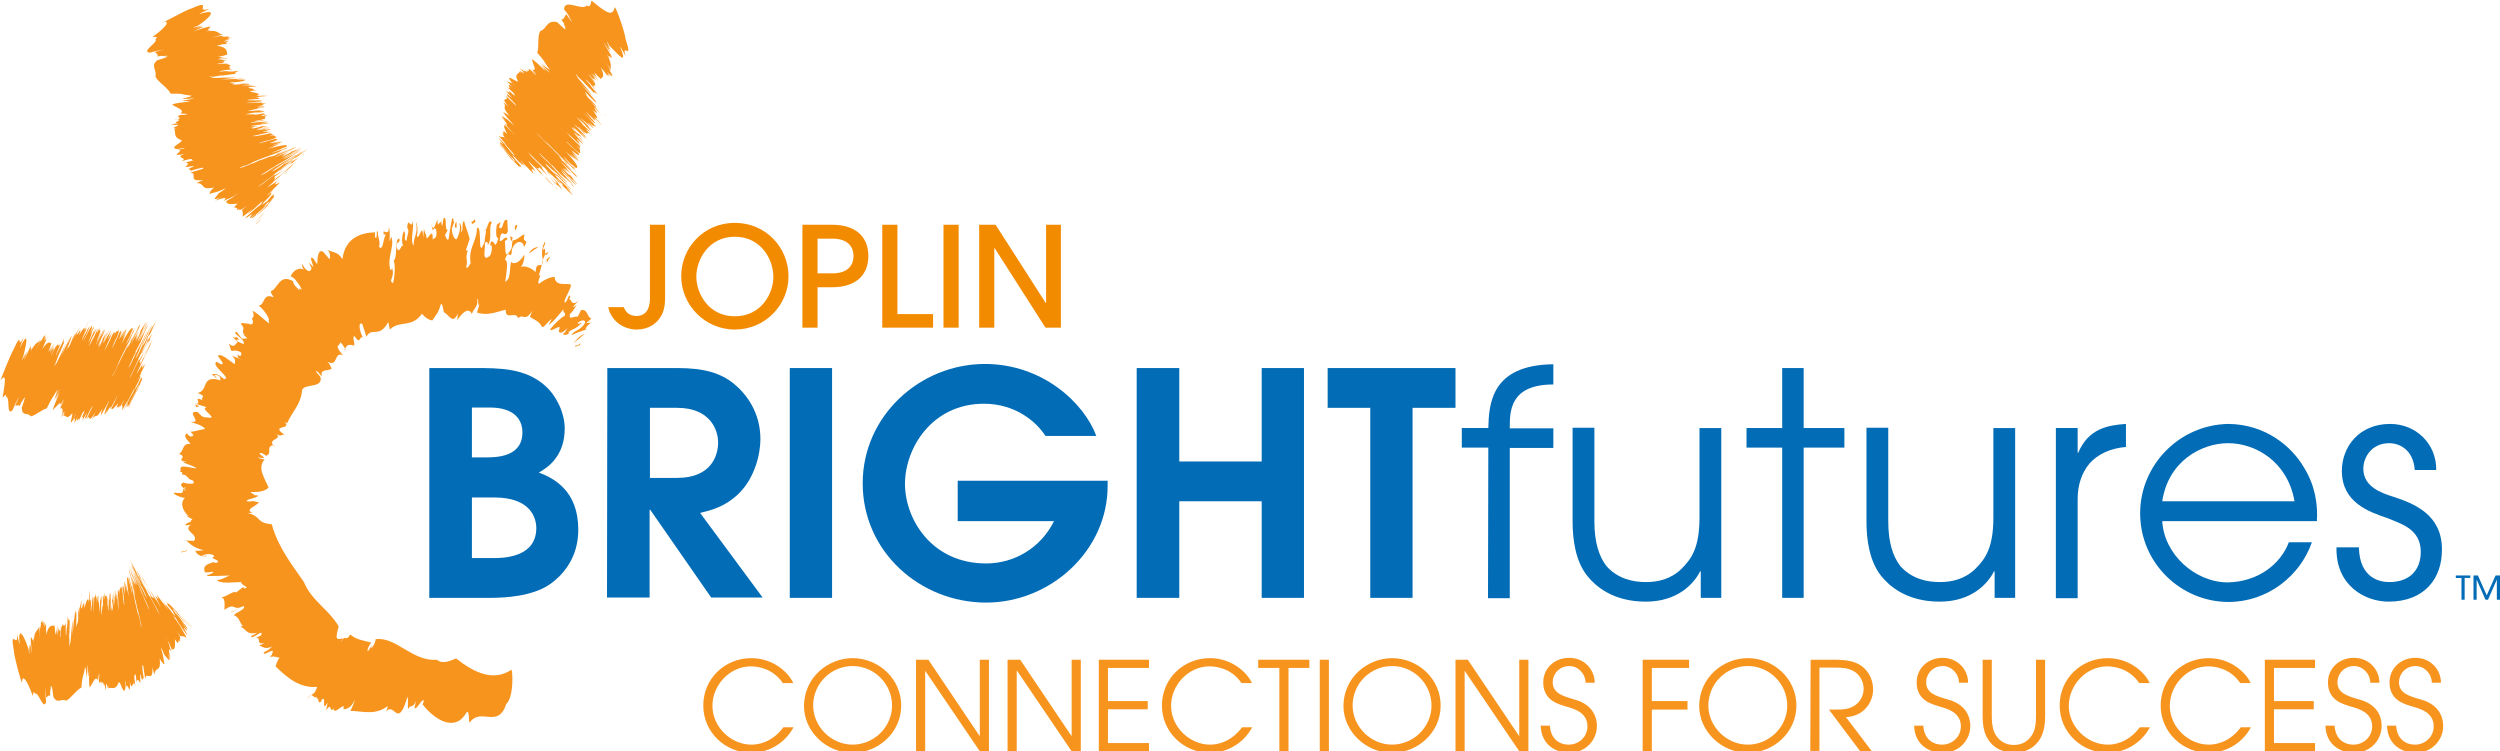 <?xml version="1.0" encoding="utf-8"?>
<!-- Generator: Adobe Illustrator 18.1.0, SVG Export Plug-In . SVG Version: 6.00 Build 0)  -->
<!DOCTYPE svg PUBLIC "-//W3C//DTD SVG 1.1//EN" "http://www.w3.org/Graphics/SVG/1.1/DTD/svg11.dtd">
<svg version="1.1" id="Layer_1" xmlns="http://www.w3.org/2000/svg" xmlns:xlink="http://www.w3.org/1999/xlink" x="0px" y="0px"
	 viewBox="0 186.7 792 238" enable-background="new 0 186.7 792 238" xml:space="preserve">
<g>
	<path fill="#F7941E" d="M251.4,417.1c-3.1,5.7-8.7,8.1-13.4,8.1c-8.1,0-15.2-6.4-15.2-15c0-8.6,6.9-15,15.2-15
		c7.5,0,12.2,5.2,13.3,7.9H248c-3.2-4.8-8.3-5.3-10.1-5.3c-6.8,0-12.2,6-12.2,12.5c0,6.8,6,12.3,12.3,12.3c1.5,0,6.2-0.2,10.2-5.5
		L251.4,417.1L251.4,417.1z"/>
	<path fill="#F7941E" d="M270.1,422.6c6.7,0,12.5-5.5,12.5-12.4c0-6.8-5.6-12.5-12.5-12.5c-6.6,0-12.5,5.3-12.5,12.6
		C257.7,417,263.4,422.6,270.1,422.6L270.1,422.6z M270.1,395.2c8.2,0,15.4,6.5,15.4,15c0,8.6-7.3,15-15.4,15
		c-8.3,0-15.4-6.7-15.4-14.9C254.8,401.2,262.4,395.2,270.1,395.2L270.1,395.2z"/>
	<polygon fill="#F7941E" points="290.2,395.7 294.1,395.7 310.3,419.8 310.4,419.8 310.4,395.7 313.3,395.7 313.3,424.7 
		310.4,424.7 293.1,399.2 293.1,399.2 293.1,424.7 290.2,424.7 	"/>
	<polygon fill="#F7941E" points="319.2,395.7 323.2,395.7 339.4,419.8 339.5,419.8 339.5,395.7 342.4,395.7 342.4,424.7 
		339.5,424.7 322.2,399.2 322.1,399.2 322.1,424.7 319.2,424.7 	"/>
	<polygon fill="#F7941E" points="348.1,395.7 364,395.7 364,398.3 351,398.3 351,408.8 363.6,408.8 363.6,411.4 351,411.4 
		351,422.1 364,422.1 364,424.7 348.1,424.7 	"/>
	<path fill="#F7941E" d="M396.7,417.1c-3.1,5.7-8.7,8.1-13.4,8.1c-8.1,0-15.2-6.4-15.2-15c0-8.6,6.9-15,15.2-15
		c7.5,0,12.2,5.2,13.3,7.9h-3.3c-3.2-4.8-8.3-5.3-10.1-5.3c-6.8,0-12.2,6-12.2,12.5c0,6.8,6,12.3,12.3,12.3c1.5,0,6.2-0.2,10.2-5.5
		L396.7,417.1L396.7,417.1z"/>
	<polygon fill="#F7941E" points="405.3,398.3 398.6,398.3 398.6,395.7 414.8,395.7 414.8,398.3 408.2,398.3 408.2,424.7 
		405.3,424.7 	"/>
	<polygon fill="#F7941E" points="418.1,395.7 421,395.7 421,424.7 418.1,424.7 	"/>
	<path fill="#F7941E" d="M441,422.6c6.7,0,12.5-5.5,12.5-12.4c0-6.8-5.6-12.5-12.5-12.5c-6.6,0-12.5,5.3-12.5,12.6
		C428.6,417,434.3,422.6,441,422.6L441,422.6z M441,395.2c8.2,0,15.4,6.5,15.4,15c0,8.6-7.3,15-15.4,15c-8.2,0-15.4-6.7-15.4-14.9
		C425.7,401.2,433.3,395.2,441,395.2L441,395.2z"/>
	<polygon fill="#F7941E" points="461.1,395.7 465,395.7 481.2,419.8 481.3,419.8 481.3,395.7 484.2,395.7 484.2,424.7 481.3,424.7 
		464,399.2 464,399.2 464,424.7 461.1,424.7 	"/>
	<path fill="#F7941E" d="M491,416.6c0.2,3.7,2.5,6,6,6c3.1,0,5.9-2.4,5.9-5.8c0-4.5-4.5-5.6-6.5-6.2c-2.6-0.8-7.5-1.9-7.5-7.7
		c0-4.5,3.6-7.8,8.2-7.8c4.8,0,8.1,3.7,8.1,7.9h-2.9c0-2.9-2.4-5.3-5.1-5.3c-3.3,0-5.3,2.6-5.3,5.1c0,3.5,3.1,4.4,6.9,5.5
		c7.1,1.9,7.1,7.5,7.1,8.4c0,4.5-3.6,8.5-8.8,8.5c-3.8,0-8.8-2.2-9-8.6H491L491,416.6z"/>
	<polygon fill="#F7941E" points="520.4,395.7 535.1,395.7 535.1,398.3 523.3,398.3 523.3,408.8 534.6,408.8 534.6,411.5 
		523.3,411.5 523.3,424.7 520.4,424.7 	"/>
	<path fill="#F7941E" d="M553.7,422.6c6.7,0,12.5-5.5,12.5-12.4c0-6.8-5.6-12.5-12.5-12.5c-6.6,0-12.5,5.3-12.5,12.6
		C541.3,417,547,422.6,553.7,422.6L553.7,422.6z M553.7,395.2c8.2,0,15.4,6.5,15.4,15c0,8.6-7.3,15-15.4,15
		c-8.2,0-15.4-6.7-15.4-14.9C538.4,401.2,546,395.2,553.7,395.2L553.7,395.2z"/>
	<path fill="#F7941E" d="M573.6,395.7h7.4c3.9,0,5.8,0.5,7.2,1.1c3.3,1.5,5.2,4.7,5.2,8.3c0,4.2-3,8.5-8.6,8.8l8.2,10.8h-3.7
		l-9.9-13.2c3.7,0,4.9,0,6.2-0.4c3.2-0.9,4.8-3.6,4.8-6.2c0-2.3-1.3-4.6-3.2-5.6c-1.7-0.9-3.2-1.1-5.7-1.1h-5.1v26.4h-2.9
		L573.6,395.7L573.6,395.7z"/>
	<path fill="#F7941E" d="M609.3,416.6c0.2,3.7,2.5,6,6,6c3.1,0,5.9-2.4,5.9-5.8c0-4.5-4.5-5.6-6.5-6.2c-2.6-0.8-7.5-1.9-7.5-7.7
		c0-4.5,3.6-7.8,8.2-7.8c4.8,0,8.1,3.7,8.1,7.9h-2.9c0-2.9-2.4-5.3-5.1-5.3c-3.3,0-5.3,2.6-5.3,5.1c0,3.5,3.1,4.4,6.9,5.5
		c7.1,1.9,7.1,7.5,7.1,8.4c0,4.5-3.6,8.5-8.8,8.5c-3.8,0-8.8-2.2-9-8.6H609.3L609.3,416.6z"/>
	<path fill="#F7941E" d="M631,395.7v18.1c0,2.1,0.3,4,1,5.3c1.8,3.3,4.6,3.6,6,3.6c1.4,0,4.2-0.3,6-3.6c0.7-1.2,1-3.1,1-5.3v-18.1
		h2.9v18.1c0,2.4-0.4,4.5-1.1,6c-2,4.4-6.1,5.4-8.8,5.4c-2.7,0-6.8-1.1-8.8-5.4c-0.7-1.5-1.1-3.6-1.1-6v-18.1H631L631,395.7z"/>
	<path fill="#F7941E" d="M681.1,417.1c-3.1,5.7-8.7,8.1-13.4,8.1c-8.1,0-15.2-6.4-15.2-15c0-8.6,6.9-15,15.2-15
		c7.5,0,12.2,5.2,13.3,7.9h-3.3c-3.2-4.8-8.3-5.3-10.1-5.3c-6.8,0-12.2,6-12.2,12.5c0,6.8,6,12.3,12.3,12.3c1.5,0,6.2-0.2,10.2-5.5
		L681.1,417.1L681.1,417.1z"/>
	<path fill="#F7941E" d="M713.1,417.1c-3.1,5.7-8.7,8.1-13.4,8.1c-8.1,0-15.2-6.4-15.2-15c0-8.6,6.9-15,15.2-15
		c7.5,0,12.2,5.2,13.3,7.9h-3.3c-3.2-4.8-8.3-5.3-10.1-5.3c-6.8,0-12.2,6-12.2,12.5c0,6.8,6,12.3,12.3,12.3c1.5,0,6.2-0.2,10.2-5.5
		L713.1,417.1L713.1,417.1z"/>
	<polygon fill="#F7941E" points="717.5,395.7 733.4,395.7 733.4,398.3 720.4,398.3 720.4,408.8 733,408.8 733,411.4 720.4,411.4 
		720.4,422.1 733.4,422.1 733.4,424.7 717.5,424.7 	"/>
	<path fill="#F7941E" d="M739.6,416.6c0.2,3.7,2.5,6,6,6c3.1,0,5.9-2.4,5.9-5.8c0-4.5-4.5-5.6-6.5-6.2c-2.6-0.8-7.5-1.9-7.5-7.7
		c0-4.5,3.6-7.8,8.2-7.8c4.8,0,8.1,3.7,8.1,7.9h-2.9c0-2.9-2.4-5.3-5.1-5.3c-3.3,0-5.3,2.6-5.3,5.1c0,3.5,3.1,4.4,6.9,5.5
		c7.2,1.9,7.1,7.5,7.1,8.4c0,4.5-3.6,8.5-8.8,8.5c-3.8,0-8.8-2.2-9-8.6H739.6L739.6,416.6z"/>
	<path fill="#F7941E" d="M759.1,416.6c0.2,3.7,2.5,6,6,6c3.1,0,5.9-2.4,5.9-5.8c0-4.5-4.5-5.6-6.5-6.2c-2.6-0.8-7.5-1.9-7.5-7.7
		c0-4.5,3.6-7.8,8.2-7.8c4.8,0,8.1,3.7,8.1,7.9h-2.9c0-2.9-2.4-5.3-5.1-5.3c-3.3,0-5.3,2.6-5.3,5.1c0,3.5,3.1,4.4,6.9,5.5
		c7.1,1.9,7.1,7.5,7.1,8.4c0,4.5-3.6,8.5-8.8,8.5c-3.8,0-8.8-2.2-9-8.6H759.1L759.1,416.6z"/>
	<path fill="#026CB6" d="M149.5,363.5h6.8c2.7,0,13.6,0,13.6-9.5c0-2.9-1.5-9.7-13.3-9.7h-7.1V363.5L149.5,363.5z M149.5,331.6h4.4
		c3.1,0,11.6,0,11.6-7.9c0-4.3-2.8-7.9-10.4-7.9h-5.6V331.6L149.5,331.6z M136,303.3h14.3c8.1,0,16.1,0,22.4,5.6
		c3.6,3.2,6.2,8.6,6.2,13.6c0,9.1-5.9,12.6-8.2,13.9c4.8,1.8,12.5,5.8,12.5,18.1c0,8.7-4.6,14.2-9,17.3c-5.5,3.8-14.1,4.3-18.8,4.3
		H136V303.3L136,303.3z"/>
	<path fill="#026CB6" d="M205.9,338.1h8.6c11.1,0,13-7.4,13-11.2c0-4-2.5-11-13-11h-8.6V338.1L205.9,338.1z M192.4,303.3h22.3
		c8.4,0,13.6,1.6,17.7,4.9c4.1,3.3,8.5,9.2,8.5,17.6c0,4.8-1.8,12.4-7,17.4c-4.3,4.1-8.5,5.1-12.1,6l19.8,26.8h-16.3l-19.3-27.8
		h-0.2v27.8h-13.5L192.4,303.3L192.4,303.3z"/>
	<polygon fill="#026CB6" points="250.2,303.3 263.6,303.3 263.6,376.1 250.2,376.1 	"/>
	<path fill="#026CB6" d="M303.4,339h47.5v1.6c0,20.7-18.2,37-38.5,37c-20.8,0-39.1-16-39.1-37.8c0-21.4,18.2-37.8,38.7-37.8
		c18.3,0,31.5,12.4,35.3,22.8h-16.1c-3.1-4.8-9.8-10.2-19.5-10.2c-16.4,0-25,14-25,25.4c0,11.1,8.4,25.2,25.7,25.2
		c8.9,0,17.3-4.9,21.5-13.4h-30.5L303.4,339L303.4,339z"/>
	<polygon fill="#026CB6" points="360.1,303.3 373.6,303.3 373.6,332.9 399.7,332.9 399.7,303.3 413.1,303.3 413.1,376.1 
		399.7,376.1 399.7,345.5 373.6,345.5 373.6,376.1 360.1,376.1 	"/>
	<polygon fill="#026CB6" points="434.1,315.9 420.6,315.9 420.6,303.3 461.1,303.3 461.1,315.9 447.5,315.9 447.5,376.1 
		434.1,376.1 	"/>
	<path fill="#026CB6" d="M471.5,328.5h-8.4v-6.2h8.4c0.2-7.5,0.8-20,20.6-20.2v6.4c-14,0-13.8,8.8-13.8,13.9h13.8v6.2h-13.8v47.6
		h-6.9L471.5,328.5L471.5,328.5z"/>
	<path fill="#026CB6" d="M545.3,376.1h-6.5v-8.4h-0.2c-2,4-7.2,9.6-17.2,9.6c-10.6,0-16.1-5.1-18.5-8.1c-3.8-4.7-4.7-11.6-4.7-17.3
		v-29.7h6.9v29.6c0,6.8,1.5,11.2,3.8,14.2c3.7,4.2,8.7,5.1,12.5,5.1c3.8,0,8-0.9,11.4-4.3c3.1-3.1,5.6-6.7,5.6-16.1v-28.4h6.9
		L545.3,376.1L545.3,376.1z"/>
	<polygon fill="#026CB6" points="564.6,328.5 553.3,328.5 553.3,322.3 564.6,322.3 564.6,303.3 571.4,303.3 571.4,322.3 
		584.3,322.3 584.3,328.5 571.4,328.5 571.4,376.1 564.6,376.1 	"/>
	<path fill="#026CB6" d="M638.4,376.1h-6.5v-8.4h-0.2c-2,4-7.2,9.6-17.2,9.6c-10.6,0-16.1-5.1-18.5-8.1c-3.8-4.7-4.7-11.6-4.7-17.3
		v-29.7h6.9v29.6c0,6.8,1.5,11.2,3.8,14.2c3.7,4.2,8.7,5.1,12.5,5.1c3.8,0,8-0.9,11.4-4.3c3.1-3.1,5.6-6.7,5.6-16.1v-28.4h6.9V376.1
		L638.4,376.1z"/>
	<path fill="#026CB6" d="M651.3,322.3h6.9v7.8h0.2c3.2-7.6,9.3-8.7,15.1-9.1v7.3c-4.8,0.4-8.9,2.2-11.6,5.3
		c-2.4,2.9-3.7,6.8-3.7,11.1v31.5h-6.9V322.3L651.3,322.3z"/>
	<path fill="#026CB6" d="M726.9,345.5c-2.2-12.7-12.5-18.4-21-18.4c-8.5,0-19,5.7-20.9,18.4H726.9L726.9,345.5z M685,351.7
		c0.5,10.5,10.3,19.5,20.8,19.5c9.8-0.2,16.8-6,19.3-12.7h7.3c-3.7,10.7-14.1,18.9-26.4,18.9c-15,0-28-12.2-28-28.1
		c0-15.2,12.3-28,27.9-28.3c11.8,0.1,20.1,7.1,24,13.8c3.6,5.8,4.4,11.8,4.1,17H685L685,351.7z"/>
	<path fill="#026CB6" d="M747.3,360.1c0.2,10.2,7.2,11,9.6,11c6.5,0,10-3.8,10-9.6c0-7.4-6.7-9-10.7-10.7
		c-5.5-1.9-14.3-4.8-14.3-14.9c0-7.6,5.4-14.9,15.3-14.9c8.1,0,14.7,6.2,14.6,14.6H765c-0.5-6.6-5-8.5-8.1-8.5
		c-5.5,0-8.2,4.4-8.2,8.1c0,5.7,5.7,7.7,9.6,8.9c6.3,2.1,15.3,5.5,15.3,16.6c0.1,9.2-5.5,16.6-16.9,16.6c-7.5,0-16.8-5.1-16.5-17.2
		H747.3L747.3,360.1z"/>
	<path fill="#F7941E" d="M182.4,296.1c1.1,0.3,2-1.7,1.3-0.1C182.6,296.5,181.7,296.8,182.4,296.1L182.4,296.1z"/>
	<path fill="#F7941E" d="M160.4,409.7c-2.7,8.1-8,0.9-11.6,5.9c-0.4,0.3,0-4.3-1-3.2c-3.6,6.4-10,2.4-13.9-2.5l0.4-1.2
		c-0.7-0.9-2.2,3-3,2.3c0.1-0.8,0.4-1.1,0.3-2.2c-0.5,2.4-1.7,0.9-2.3,2.6c-0.2-1,0.1-2.9-0.2-4l-0.9,2.7c-2.5,6.2-3.4-0.9-5.9,2
		c0.2-0.6,0.5-1,0.5-1.7c-3.9,3-7.9,1.6-11.8,1.5c0.5-0.9,1.2-2.5,1.4-3.6c-1.1,2.7-2.5,3-3.6,3.1c0.7-2.9-2.6,1.9-3.2,0l0.4-0.6
		c-2.1,2.6-0.4-2.2-2.7,0.9l0.5-2.4c-2.2,3.6-0.2-2.5-1.8-1l-0.4,0.8c-1.1,0.6-0.4-1.5-1.3-1.1l0.2-0.4c-1.9,0.3-1.4-2.2-3.1,0.7
		c0.9-2.5,1.9-0.4,3.1-4c-5.7,0.5-9.7-3.1-13.2-6.5c0.5-1.3,0.5-1.8,1.3-2.8c-0.8,0.2-1.7-0.8-3.2,0c0.2,0.1,1-1.4,1-1.7
		c0.4-1.5-3.3,1.7-2.8,0c0.9-0.3,1.8-0.9,2.6-1.8c-2.4,1.1-2.9,0-4.1-0.3c0.5-0.2,0.9-0.3,1.7-0.9c-2.9,1-0.8-1.8-2.8-1.5l1.7-0.8
		c1.1-2.6-3.4,2-3.1,0.1c0.7-0.1,1.2-0.6,1.9-1c-3.5,1-3.6-1.4-5.3-1.8c0.3-0.1,0.7-0.4,0.7-0.4c-1.1-0.9-0.9-2.6-2.8-3.3
		c0.5-0.9,4.2-2,3-2.9c-3.4,1.8-2.4-1.4-6,1.2c0-1.4,0.4-3.7-1-4c1.5,0,4.1-2.3,4.7-1.5l1.9-1.5c1.5-0.5-0.3,0.9,1.5-0.1
		c-0.3-0.4-2.1-1.1-1.7-1.7c-2.5,0-6.9,0.7-7.8-0.7c1.6,0.2,3.9-1.7,4.6-1.4c-2.5,0.1-5.1,0.2-7.7,0.2c-0.3-0.5,2.8-0.9,1.7-1.4
		c-1,0.3-1.6,0.2-2.5,0.2c0.4-0.3-1.4-1.9,2.2-3c1.4-0.6,0.9,0.6,2.1-0.3c-0.2-0.9-1.5-0.6-1.8-1.5l0.5-0.1c0.4-0.7-2-1.4-3.8-0.3
		c0,0.5,2.2-0.6,1.2,0.2c-2.2,0-3.1-1-3.3-1.9c0.7,0.2,1.6,0,2.7-0.1c-3.2-0.7-4.3-1.9-5.7-3.2c-1.8,0.2,3.3,0.1,2.4,0.4
		c2.2-2.2-4-3.4-0.6-5.4c0.3,0.2-2.5,0.4-2,0.3c0.1-0.9,2.7-1.1,1.7-1.6c1.5-0.2-0.6-0.7-1.1-1.3c-1.1-0.2,0.7-0.2,0.9,0.3
		c-1.3-0.7-3.8-4-1.6-6.1c-1,0.1-3.7-1.1-3.6-1.6l2.4,0.1c1.4-0.4-0.3-1.5,1.7-1.6c-2.9-0.9,2.6,3.6,0.3,2.4
		c1.9-0.4-3.8-1.7-0.6-1.5c-0.1-0.9-2.8-1.8-0.5-2.7c-0.4,0.3,3.2,0.8,3.1,0.1c-0.3-1.4-1.1-0.4-1.8-1.6l-0.9-0.8
		c-2.3-0.2,0.4-1.3-2.2-0.9c1.9,0-1-2.3,2.7-1.7l3,0.5c-0.2-0.6-3-1.3-4.2-2c0.3,0,0.9-0.1,1.4,0c-4.5-0.7,0.6-1.4-2.7-2.6
		c1.8-1,0.7-3.3,3.7-3.2c-1.1-1.2-2.5-2.5-1.2-3.3c0.4,0.3,0.4,0.7,1.3,1c1.5-0.3,0.4-0.8-0.2-1.6c0.6,0.3,2.9-0.6,4.7-0.8
		c-1-1.3-3.4-1.8-4.8-2.3c4.6,0.7-1.8-3.5,2.4-3.1c0.5,0.5,1.6,2,2.9,1.7c4.5,0.9-2.6-2.8,0-3.2l-3.6-1.1c2.4,0.3-1.1-2.7,2.3-1.1
		c-1-1,1.8-1-1.6-2.3c3.7-0.8,0.9-5.9,7.3-4c-0.4-0.6,0.5-1-1.2-1.7c-2-0.5,0.9,1.4-0.4,0.9c0-0.3-0.8-0.8-1.2-1.1
		c1.1-0.2,1.5-0.5,3.9,1.5c2.7-0.1-4.6-4.5-2.3-5.5c1.2,0.9,1.8,1.1,1.9,0.4l-1.6-2.3c1.2-0.8,3.3,1.3,5.4,2.7
		c0-0.8,0.5-1.4-0.9-2.7l3.1,1.2c-2.2-0.9-0.9-1.3-1.3-1.9l0.3,0.6c1,0.5,0.9-0.5,0.8-0.9c-1.3-0.9-2.3-0.6-3-0.5
		c-0.7-0.9-0.2-1.2-1-2.4c1.9,1.6,2.1,0.2,2.6-0.1c0.8-0.2-1.4-1.9-1.2-2c1,0.8,0.8-0.7,1.9,0.8c0.2,0.4-1.3-0.4-0.6,0.6
		c1,0.3,2.8,1.7,2,0c-0.6-1.3-4-2.9-2-2.9c0.3,0.6,1,1.3,1.6,2.1l1.7-0.1l-1.7-1.5c0.5,0.3,0.6,0.5,0.9,0.6
		c-1.6-1.8,0.6-1.8-1.3-3.7c0.2-0.6,2,0.1,2.6-0.1l0.1,0.2c1.4,0.4,1.4-0.9,0.6-2.3l0.3,0.4c0.4-0.2,0.7-1,0.1-2.3
		c1.9,0.5,6.4,5.8,5.1,3.1c0.6-0.7-1.9-4-3.2-4.8c2.2-0.1,1.2-4.2,4.8-2.6c-0.4-0.9-0.9-1.2-0.9-1.9c2.4-1,2.7-5.7,7.1-3.2
		c-0.1,1.2,1.3,1.9,2,3c-0.7-2,1.8,1.3,0-1.7c-1.2-1.7-1.7-2.5-2.8-2.8c0.6-1.9,2.8-3.2,4.5-2c-0.9-0.6-0.9-1.3-0.9-2
		c1.6,2.9,2.8,2.7,3,1.3l-0.9-1.8l1.5,1.5c0-0.7-1.7-3.9,0-2.7c0.4,0.7,0.8,1.3,1.2,1.8c0.1-1.9,0.2-5,1.9-3.9l2,2.3
		c0.3-0.5,0.3-2.4-0.8-2.9c2.3,0.8,3.5,0.7,4.9,2.9c0.8-6.9,6.1-8.4,10.3-8.5l0,1.5c1,1.3,0.2-2.7,0.9-1.7c-0.1,1.5,0.9,3,0.4,4.8
		c1.3,1.5,1.3-2.7,2-3.5c0-2-0.5,1.3-0.6-1.2c0.1-0.7,1.8,1.4,1.7-1.6c0.4,1.1,0.3,3.4,0.2,4.6l0.6-1.5c1.1,3.4-1.5,6.3-0.3,10.6
		l0.6-0.5c0.8,3.1-1.4,3.6,0.2,4.6c0.5-1.5,0.9-5.9,0.2-7.1c1.4-0.9,0.2-7.2,1.8-7c0.5,1.7-1.2,0.5-0.8,2.9c0.9,2.3,1.4-1.4,2.1-0.6
		c-0.8-1.1-0.3-4.1,0.2-4.7c0.9,1.4-0.4,2.8,0.8,3.1c0.1-1.7,1.1-3.1,0.2-4.2c0.3-3.9,1.2,1,1.8-2c0.4,2.7-1,6.4,0.3,7.7
		c-0.3-2.6,1.5-3.6,0.7-7.5c0.5,0.8,0.6,2.8,0.3,4.5c0.7,1.6,1.7-4.9,2,0.4l0.2-2.7c0.2,0.9,0.6,1.5,0.9,3c0.6,0,2-3.6,1.9,0.4
		c0.2-0.4,1.6-0.2,1.1-3.1c-0.9-1.7-1,2.1-1.5-1.8c0.6,3.1,1.3-0.4,1.9-1.4l0.1,1.6c0.3-0.6,1-0.3,1.3-2c-0.3,0.9-0.2,2,0.1,2.4
		l0.4-2.4c1.3-1.2,0.2,4.2,1.4,3.6l-1,1.8c0.2-0.4,0.6,1.9,1.2,1.2c0.3-2.2,0.8-4.8,1.1-6.5c0.8-0.9,0.2,2.5,1,0.3l-1,2.6
		c-0.2,0.7,0.4,3.7,1.4,3.6c0.6-0.7,1.7-3.9,0.8-5.1c0.5,0,1.1,1.4,0.6,2.9c1.1-0.7,0-2.4,1-3.7c0.3,1.5,1.3,3.7,1.8,5.8l-1.2,3.6
		l0.6,0.1c-1,2.9,0.2,2.3-0.5,5.3c0.4,0.5,0.9-0.5,1.4-1.3c-0.8-5.1,2-6.7,2-11.2c1.9-1.1-0.1,11.1,2.5,4.2
		c-0.2-1.2,1.1-4.5-0.2-3.4c1,0.6,1.3-4.4,2.4-2.4c-1.2,1.7,0.4,4.7-1.3,7.2c0.3-1.5-0.6-1.2-0.9-0.8c0.2,1.8-0.6,4.5,0.4,4.7
		c0.7-0.3,1.6-0.3,1.8-2.7c0.3-2.6-1,0.2-0.3-2.4c1.5-0.7,1.1,3.2,2.4-1.2c-0.9,0.2-0.8-2.4-0.5-4.2l1.2-0.9l-0.5,1.7
		c1.5,1.5,1-3,2.6-2.3l0.2,3.5c-0.9,2.8-2.1-1.7-2.6,3.1c1,0.4,1.7-2,2.5-0.6c-0.3,0.4-0.6,0.4-0.9,0.8c0.4,0.2-0.4,6.5,1.6,3.1
		c1-1.3,0.5-1.6,0.9-3.4c1.7-0.2,2.7-1.8,3.8-1.9c-1,3.3,1.8,0.8-0.2,4c-0.1-2.1-2.6-2.5-3.8,0.7c-0.2,4.2-1.1-0.8-2.2,3.3
		c1.2,0.3,0.4,4.3,0.1,6.9c0.3,0.2,0.8-0.8,1.1-1.2c0.6-2.4,0.2-2.5,0.7-5c1.2,1,2.9-0.1,4.2-2.3c0.2,1.3-0.6,3.7-1.2,3.8
		c1.8-0.4,3.5,0.5,4.8,1.7c0.2-4.2,2.1-0.4,2.4-3.8c-0.6-1.1-0.5-4.2,0.5-5.8c0.5,0.4-0.6,1.7-0.6,2.6c1.4-1.9,0,3.8,1.8,0.6
		c-2.1,0.7-1.9,4.6-3.2,7.6c1.6-1.4-0.8,2.2,0.2,2.5c1.6-1.3,3.4-2.1,4.9-2.2c0.3,3.3,3.7,1.8,5.2,2.5c-0.1,1.8-2.4,4.7-2,5.6
		c0.8,0.4,1.4-3.7,1.8-1.6l-0.5,0.5c0.9-0.4,0.6,3.5,4.1-0.5l-2.7,2.9c0,0.4,0.7-0.2,1.1-0.4c-0.8,1-1.2,2.1-2,2.6
		c-1,2.6,1.6,0.5,2.3,1.1l1.1-2.2c2.4-0.2,1.6,2.2,3.3,2.7l-1.7,1.5l1.6-0.2c-1.8,1.3-2.5,2.8-0.8,2c-1.9,0.5-3.7,1.2-5.5,2
		c0.6-1.3,2.4-1.4,3.9-3.2c1.2-1.5-0.2-2.1-1.9-0.7c0.2,0.5,0.5,0.2,1.4-0.1c-2.2,2.3-2.6,1.7-4.3,3c0.2,0.1-0.2,0.9,0.5,0.3
		c-1.4,0.8-1.8,0.7-2.3,0.3c1.1-0.6,1.1-1.6,1.8-2.2c-1.9,2-2.8,2.3-3.1,1.2c1.4-3-2.5,0.8-2.7-0.5c1.8-2.2,3.5-3.7,4.7-4.3
		c0.2-1.6-0.7-0.4-0.5-2c-1.4,1.6-3.3,4.2-4.7,4.9l1-1.8c-1.2,0.5-2.7,3.3-3.2,2.3c-0.8-1.7-2.6-2.2-3.7-3l0.7-2
		c-2.2,3.8-2.9,0.8-4.4,2.4c-1-2.5-4,1-4-2.7c-3.3,0.9-6.1,2-9.1,0.9l0.9-2.9c-0.8,2.1-0.2-1.8-0.8-1.4c0.4,2.5-1.2,3-1.7,4.8
		c-1.1-2.5-3.3-0.1-4.6,1.9l0.1-2.1c-1.5,3.8-2.8,0.3-4.4-0.4c-0.2-0.9-0.4-2.8-0.9-2.6c-1,3.3-1.4,3.1-2.7,5.2
		c-0.9,0-2.4-0.9-3.3-2.1c-3.4,4.7-7,1.9-10.2,5l-0.5-2.4c-2.8,5.4-5.3,1.4-6.9,4.7l-1.3-4c-1.2-1-1.2,1.7,0.2,4.3
		c-1.2-0.9-0.7,2.5-2.6-0.4c-1-0.4,0.1,2.2-0.2,2.9c-2-0.6-2.4-0.1-3.1,1.4l0.4,0c-0.4-0.9-1.3-2.4-1.8-2.4c0.2,1.3-2.3,0.3,1,4.1
		c-3-1.5-1.4,3.9-5,2c1,0.9,0.9,1.4,1.4,2.2c-1,0.8-3.9,0-3.1,2.4c-0.6-0.3-1.4-1.9-1.9-1.6c0.1,0.6,1.3,1.3,1.5,2.1
		c0.4,3.4-5.1,1.7-5.9,3.9c-0.3,4.6-3.4,7.1-4.7,10.5l-0.9-0.5c2.8,2.7-4.8,0.8,0,4.1c-1-0.1-0.9,0.8-2.5-0.2c2,1.9-3.4,1.5-0.6,4
		c0.1-0.1,0-0.2-0.4-0.5c-2.6,0.6-0.1,2.6-2.3,3.4c-0.4-0.3-0.6-0.6-1.6-0.9c-2,0.1,3.7,2.3-1,1.4c0,0.3,2.3,0.8,2.2,0.6
		c-2.6,2.7,0.1,6.2,1.2,9c-2.8,2.6-8.1,0.3-4.4,2.3c-0.9,0.2,1.8,0.1,0.8,0.1c1.4,0.7-5.3,1.5-2.8,2c3-0.4,1.7,0.3,3.5,0.2
		c-1.8,1.7-4.6,2.3-2.2,3.4l-1.6,0c4.6,1.1,2.5,3.1,7.7,3.6c2.1,7.6,6.8,13.3,10.2,18.3c2.4,5.9,7.6,8.4,11,14
		c-1.1,4.2-0.9,4.4,1.5,3.8c-0.4,0.5-0.6,0.6-0.8,1.2c1.8-2.9,1.3,0.3,3-2.4c1.8,1.7,4.2,1.9,6.7,2.6c-0.5,0.2-1.7,2.7-1.1,2.7
		l1.2-1.8l-0.2,0.9c0.5-0.3,1.4-1.8,1.4-2.9c6.5-0.9,11.7,7.2,19.4,6.5c1.7,1.5,4.2,0.4,6.1-0.4c5.7,4.5,11.8,7.4,17.5,3.6
		C162.4,398.7,162.9,407.4,160.4,409.7L160.4,409.7z"/>
	<path fill="#F7941E" d="M181.5,295.5c1.3-1.1,1.6-2.2,3.8-3.1C184,293.4,182.8,294.7,181.5,295.5L181.5,295.5z"/>
	<path fill="#F7941E" d="M173.3,269.8c-0.2,0.5-0.1-0.7-0.1-1c0.3,0,1.1-1.3,1-0.4C173.9,268.4,173.7,269.2,173.3,269.8L173.3,269.8
		z"/>
	<path fill="#F7941E" d="M167.6,267.1c0.5-1.5,2.1-2.2,2.9-2.1C169.5,265.6,168.5,266.3,167.6,267.1L167.6,267.1z"/>
	<path fill="#F7941E" d="M163.2,259.8c-0.3-1.3,0-2,0.7-1.8C163.8,258.7,163.5,259.1,163.2,259.8L163.2,259.8z"/>
	<path fill="#F7941E" d="M162.2,263c-0.5,0-0.5-0.9-0.6-1.8C161.3,262.5,162.8,260.6,162.2,263L162.2,263z"/>
	<path fill="#F7941E" d="M150.5,257.1c-0.3,0.1-1,1.3-1.2-0.4C149.5,257.8,150.9,254.9,150.5,257.1L150.5,257.1z"/>
	<path fill="#F7941E" d="M144.7,258.9c-0.2-0.1-0.2-0.4-0.5,0c-0.3-0.7,0.1-1.8,0.4-1.9L144.7,258.9L144.7,258.9z"/>
	<polygon fill="#F7941E" points="62.2,315.7 61.8,314.8 63.1,315.4 	"/>
	<path fill="#F7941E" d="M58.9,360.9c1.1,0.4-1.3,0.7-1.5,0.8C57.1,361.2,59.3,361.5,58.9,360.9L58.9,360.9z"/>
	<polygon fill="#F7941E" points="73.3,380.7 73.2,380.6 76,379.3 	"/>
	<g>
		<g>
			<defs>
				<rect id="SVGID_1_" x="0" y="186.7" width="792" height="238.5"/>
			</defs>
			<clipPath id="SVGID_2_">
				<use xlink:href="#SVGID_1_"  overflow="visible"/>
			</clipPath>
			<path clip-path="url(#SVGID_2_)" fill="#F7941E" d="M81.4,257.3c0.7-0.3,1.6-2.1,0.9-0.7C81.5,257.5,80.8,258.1,81.4,257.3
				L81.4,257.3z"/>
		</g>
		<g>
			<defs>
				<rect id="SVGID_3_" x="0" y="186.7" width="792" height="238.5"/>
			</defs>
			<clipPath id="SVGID_4_">
				<use xlink:href="#SVGID_3_"  overflow="visible"/>
			</clipPath>
			<path clip-path="url(#SVGID_4_)" fill="#F7941E" d="M60.6,189.4c7.2-3.2,0.8,1.6,5.6,0.1c0.3,0-3.9,1.9-2.8,1.6
				c5.9-1.9,3.2,1.2-0.8,3.8l-1.2,0.4c-0.7,0.5,3.1-0.8,2.6-0.4c-0.8,0.3-1.1,0.3-2.1,0.8c2.3-0.8,1.2-0.1,2.9-0.6
				c-0.9,0.4-2.7,1.1-3.6,1.5l2.6-0.8c6.3-1.9-0.2,0.9,3.2,0.3c-0.6,0.2-1.1,0.3-1.7,0.5c4-0.5,3.6,0.7,5.2,1.1
				c-0.9,0.2-2.7,0.7-3.7,1c2.8-0.7,3.6-0.7,4.2-0.6c-2.9,0.8,2.8-0.3,1.2,0.4l-0.6,0.1c3.1-0.5-1.7,0.7,2,0l-2.3,0.7
				c4.1-0.9-2.1,0.8,0.1,0.5l0.8-0.2c1-0.1-1,0.5-0.3,0.5l-0.5,0.1c1.2,0.1-1.1,0.8,2.1,0.1c-2.5,0.7-1.2-0.1-4.9,0.9
				c3.5,0.4,3.2,1.7,3.4,2.8c-1.3,0.4-1.7,0.5-2.9,0.7c0.7,0,0.7,0.3,2.3,0.1c-0.1,0-1.7,0.3-1.8,0.4c-1.2,0.4,3.6-0.3,2.2,0.1
				c-0.9,0-1.9,0.2-3.1,0.4c2.6-0.2,2.2,0.1,3.1,0.2c-0.5,0-0.9,0-1.9,0.2c2.9-0.2-0.5,0.5,1.3,0.5l-1.9,0.2c-2.2,0.7,3.9-0.5,2.6,0
				c-0.6,0-1.3,0.1-2.1,0.2c3.5-0.2,2.4,0.4,3.6,0.6c-0.3,0-0.8,0.1-0.8,0.1c0.5,0.3-0.6,0.7,1,0.9c-0.8,0.2-4.6,0.5-3.9,0.8
				c3.8-0.5,1.6,0.4,5.9-0.3c-0.6,0.4-2,1-0.7,1c-1.4,0-4.6,0.7-4.9,0.5l-2.3,0.4c-1.5,0.1,0.5-0.2-1.4,0c0.2,0.1,1.7,0.3,1.1,0.4
				c2.3,0,6.7-0.3,7.2,0c-1.5,0-4.2,0.5-4.8,0.5l7.3-0.3c0.2,0.1-3,0.3-2,0.4c1-0.1,1.6-0.1,2.5-0.1c-0.4,0.1,1,0.4-2.7,0.8
				c-1.5,0.2-0.8-0.1-2.1,0.2c0.1,0.2,1.3,0.1,1.4,0.3l-0.5,0.1c-0.5,0.2,1.6,0.3,3.7-0.1c0.1-0.1-2.2,0.3-1.2,0
				c2.2-0.1,2.8,0.1,2.9,0.3c-0.6,0-1.6,0.1-2.7,0.2c3,0,3.9,0.2,5.2,0.4c1.8-0.2-3.2,0.2-2.3,0.1c-2.4,0.6,3.6,0.5,0,1.2
				c-0.3,0,2.5-0.3,2-0.2c-0.2,0.2-2.8,0.5-1.8,0.5c-1.5,0.2,0.5,0.1,1,0.2c1.1,0-0.7,0.1-0.9,0c1.3,0.1,3.7,0.6,1.5,1.2
				c1-0.1,3.7-0.1,3.6,0l-2.3,0.2c-1.4,0.2,0.2,0.3-1.8,0.5c2.9-0.1-2.5-0.6-0.3-0.5c-1.9,0.3,3.8,0,0.6,0.3
				c0.1,0.2,2.7,0.1,0.6,0.5c0.4-0.1-3.3,0.2-3.1,0.3c0.4,0.2,1.1,0,1.9,0.1l1,0c2.3-0.2-0.3,0.3,2.2-0.1c-1.9,0.2,1.2,0.3-2.6,0.6
				l-3,0.3c0.2,0.1,3.1-0.1,4.5-0.2c-0.3,0-0.9,0.1-1.3,0.2c4.5-0.4-0.4,0.3,3.2,0.1c-1.6,0.4-0.1,0.6-2.9,1c1.4,0,3,0,2.1,0.3
				c-0.4,0-0.6,0-1.5,0.1c-1.3,0.3-0.1,0.2,0.6,0.2c-0.7,0-2.6,0.5-4.2,0.9c1.4,0,3.8-0.3,5.3-0.4c-4.5,0.7,2.9,0.2-1.1,0.8
				c-0.6,0-2.2,0-3.3,0.3c-4.4,0.7,3.3,0,1.2,0.5l3.7-0.5c-2.3,0.4,2.2,0.1-1.6,0.6c1.3-0.1-1.2,0.5,2.4,0c-3,0.8,2,0.8-4.5,1.9
				c0.6,0,0,0.2,1.9-0.1c2-0.4-1.5,0.1-0.1-0.2c0.1,0,1.1-0.1,1.6-0.1c-0.8,0.2-1,0.4-4.1,0.7c-2.2,0.6,6.2-0.6,4.8,0
				c-1.5,0.2-2.1,0.3-1.8,0.4l2.6-0.2c-0.6,0.3-3.4,0.6-5.9,1c0.5,0.1,0.4,0.2,2.3,0l-3.1,0.7c2.3-0.5,1.5-0.1,2.2-0.2l-0.6,0
				c-1.1,0.2-0.4,0.2-0.1,0.3c1.6-0.3,2.2-0.5,2.6-0.7c1.1-0.1,0.9,0,2.2-0.1c-2.5,0.4-1.7,0.5-2,0.6c-0.5,0.2,2.2-0.2,2.2-0.2
				c-1.3,0.2-0.2,0.2-2,0.4c-0.4,0,1.2-0.3,0.1-0.2c-0.9,0.2-3.2,0.6-1.5,0.5c1.2-0.1,4.9-0.9,3.3-0.4c-0.6,0.1-1.6,0.2-2.5,0.3
				l-1.3,0.4l2.3-0.4c-0.6,0.1-0.8,0.1-1.1,0.2c2.4-0.4,0.8,0.2,3.4-0.2c0.2,0.1-1.5,0.5-1.8,0.6l-0.2,0c-1.3,0.4-0.4,0.3,1.1,0.1
				l-0.5,0.1c-0.2,0.1,0.2,0.2,1.6,0c-1.7,0.5-8.4,1.8-5.6,1.4c0.1,0.2,4.2-0.6,5.6-1c-1.4,0.6,2.3,0.1-1.2,1.1
				c0.9-0.2,1.5-0.3,2-0.4c-0.8,0.6,2.8,0.2-1.5,1.6c-1,0.1-2.2,0.6-3.5,0.9c2-0.4-2,0.7,1.4-0.2c2-0.5,3-0.8,3.8-1.1
				c1.1,0,1.2,0.2-0.6,0.9c0.9-0.3,1.5-0.4,2.1-0.6c-3.2,0.9-3.6,1.2-2.4,1l1.9-0.5l-2,0.6c0.6-0.1,4.1-1.1,2.2-0.5
				c-0.7,0.2-1.5,0.5-2,0.6c1.6-0.3,4.3-1,2.7-0.4l-2.8,1c0.3,0,2-0.5,2.8-0.8c-1.6,0.7-1.8,1-4.2,1.8c6-1.5,6.3-1.2,6.1-0.7
				l-1.4,0.5c-1.3,0.6,2.5-0.9,1.5-0.5c-1.3,0.5-2.9,1.2-4.5,1.8c-1.4,0.7,2.5-0.8,3.2-0.9c1.8-0.7-1.2,0.4,1.1-0.5
				c0.7-0.3-1.3,0.8,1.4-0.4c-1.1,0.5-3.1,1.3-4.2,1.8l1.4-0.5c-3.2,1.5-5.9,2.1-9.8,3.9l0.5-0.1c-2.8,1.3-3.4,1-4.2,1.8
				c1.4-0.4,5.4-2,6.6-2.6c0.9-0.1,6.6-2.7,6.4-2.4c-1.6,0.8-0.5,0-2.7,1c-2.2,1.1,1.3-0.3,0.6,0.1c1-0.6,3.8-1.7,4.3-1.9
				c-1.2,0.7-2.6,1.1-2.8,1.4c1.6-0.7,2.8-1.1,3.9-1.7c3.6-1.6-0.9,0.6,1.8-0.6c-2.5,1.2-5.8,2.5-7,3.3c2.4-1.1,3.3-1.3,6.8-3.1
				c-0.7,0.4-2.5,1.3-4,1.9c-1.4,0.8,4.4-1.9-0.3,0.4l2.4-1.2c-0.8,0.4-1.4,0.7-2.6,1.4c0,0.1,3.4-1.5-0.2,0.4
				c0.4-0.2,0.3,0.1,2.8-1.3c1.5-0.9-1.9,0.8,1.5-0.9c-2.7,1.5,0.4-0.1,1.4-0.5l-1.4,0.7c0.6-0.3,0.3,0,1.8-0.8
				c-0.8,0.4-1.8,0.9-2.1,1.1l2.1-1.1c1.1-0.5-3.7,2-3,1.8l-1.7,0.8c0.4-0.2-1.6,1-0.9,0.7c1.9-1,4.3-2.3,5.8-3.1
				c0.9-0.4-2.1,1.2-0.1,0.2l-2.3,1.2c-0.6,0.3-3.1,1.8-3,1.9c0.7-0.3,3.5-1.8,4.5-2.5c0.1,0-1.1,0.7-2.5,1.5c0.7-0.3,2-1.2,3.2-1.8
				c-1.2,0.8-3,1.9-4.7,3.1l-3.2,1.8l0,0.1c-2.6,1.4-1.9,1.2-4.6,2.8c-0.4,0.3,0.6-0.1,1.3-0.5c4.1-2.8,5.9-3.4,9.7-5.9
				c1.1-0.5-9.2,6.1-3.2,2.4c1-0.7,3.9-2.5,2.7-1.9c-0.4,0.4,3.8-2.4,2.3-1.3c-1.6,1-3.7,2.6-6.1,4c1.3-0.8,0.9-0.7,0.5-0.5
				c-1.4,1-3.8,2.5-3.7,2.6c0.4-0.2,0.6-0.1,2.5-1.4c2.1-1.5-0.3,0.1,1.9-1.4c0.8-0.4-2.4,1.9,1.5-0.7c-0.4,0.1,1.8-1.4,3.3-2.4
				l0.9-0.6l-1.4,1c-0.9,0.8,2.6-1.8,2.3-1.4l-2.7,2c-2.4,1.7,0.9-0.9-3,1.9c-0.1,0.2,1.9-1.2,1-0.4c-0.3,0.2-0.5,0.3-0.8,0.5
				c-0.1,0.1-5.2,3.9-2.1,1.8c1.2-0.8,1.4-1,2.8-2c0.5-0.2,2-1.2,2.3-1.3c-2.8,2.1-0.2,0.4-3.1,2.4c1.6-1.3,1.3-1.4-1.4,0.6
				c-3.3,2.5,0.4-0.5-3,2c0,0.2-3.2,2.6-5.4,4.2c-0.1,0.2,0.8-0.5,1.2-0.7c2-1.5,1.9-1.5,4-3.1c-0.4,0.6,0.8-0.1,2.8-1.5
				c-0.9,0.8-2.9,2.3-3.2,2.4c0.7-0.2,0.6,0.2,0.2,0.9c3.1-2.7,0.9-0.4,3.4-2.7c0.6-0.7,2.8-2.6,4.3-3.7c-0.2,0.2-1.4,1.1-2,1.7
				c1.8-1.4-2.7,2.4,0.1,0.2c-1.1,0.7-3.8,3.2-6.3,5.2c1.5-1-1.7,1.5-1.6,1.6c1.5-1,2.6-1.7,3.3-2.1c-2.1,2.2,0.4,0.5,0.7,0.5
				c-1.1,1.2-3.8,3.7-4.1,4.2c0.2,0.1,2.7-2.8,1.7-1.5l-0.5,0.5c0.6-0.5-1.4,2.1,2.3-1.6l-2.8,2.7c-0.2,0.3,0.4-0.3,0.8-0.6
				c-0.9,0.9-1.7,1.8-2.3,2.3c-1.8,2.1,0.6,0,0.8,0l1.5-1.8c1.5-1.1,0,0.7,0.8,0.3l-1.5,1.7l1-0.9c-1.5,1.6-2.3,2.8-1,1.5l-4.1,3.8
				c0.8-1.1,2-1.9,3.4-3.6c1.3-1.5,0.7-1.2-0.9,0.3c-0.1,0.3,0.3-0.1,0.9-0.6c-2.1,2.4-2.2,2.1-3.7,3.6c0.1,0-0.4,0.7,0.2,0
				c-1.1,1-1.4,1.1-1.6,1c1-0.8,1.3-1.5,2-2.1c-1.9,2-2.7,2.5-2.3,1.7c2.1-2.4-1.8,1.1-1.5,0.2c2.1-1.9,3.8-3.4,4.8-4.1
				c0.9-1.1-0.2-0.1,0.7-1.2c-1.6,1.4-3.9,3.6-5,4.3l1.5-1.5c-0.9,0.6-3.2,2.7-3,2.1c0.4-1.1-0.1-1.4-0.1-2l1.6-1.4
				c-3.5,2.7-1.7,0.5-3.4,1.5c1.2-1.7-2.3,0.3,0.4-2.1c-1.8,0.2-3.7,0.4-3.6-0.8l2.6-1.5c-1.9,1.1,1.4-1.1,0.9-0.9
				c-1.9,1.5-2.7,1.5-4.4,2.4c1.8-1.7-0.7-0.8-2.7-0.1l1.8-1.1c-3.6,1.6-0.9-0.6-0.6-1.3c0.7-0.5,2.4-1.5,2.1-1.5
				c-3.1,1.4-3,1.1-5,1.7c-0.1-0.3,0.3-1.1,1.4-2c-4.7,1-2.5-1.4-5.6-1.4l2.2-1c-5.4,0.8-1.4-2.3-4.2-2.3l4-1.2
				c1.1-0.7-1.2-0.3-4,0.7c1.1-0.7-2.2-0.2,1.1-1.4c0.6-0.5-2,0.2-2.6,0.1c1.3-1.1,0.9-1.2,0-1.6l-0.2,0.2c0.9-0.2,2.6-0.6,2.8-0.8
				c-1.2,0.1,0.9-1-3.9,0.4c2.7-1.3-2.6-0.9,1.1-2.4c-1.3,0.4-1.6,0.3-2.5,0.4c-0.2-0.5,2.4-1.7,0.1-1.6c0.6-0.2,2.3-0.3,2.4-0.6
				c-0.5,0-1.7,0.3-2.5,0.3c-2.7-0.4,2.2-2.2,1.5-2.8c-2.8-0.9-1.7-2.5-2.3-3.7l1-0.1c-3.8,0.1,3.8-1.4-2-1c0.9-0.2,0.4-0.4,2.3-0.6
				c-2.7,0,2.4-1.2-1-1.2c-0.1,0.1,0.1,0.1,0.6,0.1c2.1-0.7-0.9-0.8,1-1.5c0.4,0,0.8,0.1,1.8,0c1.9-0.4-4.3,0,0.5-0.6
				c-0.1-0.1-2.4,0.2-2.3,0.2c1.8-1.2-1.4-1.9-2.6-2.9c2.8-1,8.1-0.8,4.4-1.1c0.9-0.1-1.8,0.1-0.8,0c-1.4-0.1,5.3-0.9,2.8-0.8
				c-2.9,0.3-1.7,0-3.5,0.2c1.9-0.6,4.5-1,2.3-1.1l1.6-0.1c-4.4,0-2.1-0.7-7.2-0.5c-1.1-2.1-4.1-3.7-4.9-5.5
				c0.7-1.9-1.7-3.2,0.6-5.1c3.9-1.2,3.8-1.2,2.1-1.3c0.6-0.1,0.8-0.1,1.4-0.3c-3.3,0.7-0.4-0.2-3.5,0.4c0.5-0.7-0.5-1-0.7-1.5
				c0.4,0,3-0.7,2.8-0.7l-2.1,0.5l0.9-0.3c-0.5,0.1-2.1,0.4-3.2,0.8c-3.1-0.3,3-3.5,1.7-4.3c1.2-0.8-0.1-0.7-0.9-0.7
				c3.7-2.6,6.3-5.4,3.1-4.7C51.2,194.4,58.6,189.9,60.6,189.4L60.6,189.4z"/>
		</g>
	</g>
	<path fill="#F7941E" d="M80.9,257.3c1.1-1.3,1.5-2.1,3.1-3.7C83,254.8,81.9,256.2,80.9,257.3L80.9,257.3z"/>
	<path fill="#F7941E" d="M90,242c-0.4,0.3,0.5-0.5,0.7-0.7c0.1-0.1,1.2-0.9,0.6-0.4C91.2,241,90.6,241.5,90,242L90,242z"/>
	<path fill="#F7941E" d="M90.3,240.7c1.2-0.9,2.2-1.5,2.4-1.6L90.3,240.7L90.3,240.7z"/>
	<path fill="#F7941E" d="M94.8,236.5c1-0.8,1.6-1.2,1.6-1.1C95.8,235.8,95.4,236.1,94.8,236.5L94.8,236.5z"/>
	<path fill="#F7941E" d="M92.1,238.5c-0.1,0,0.6-0.6,1.3-1.1C92.3,238.1,94.1,237,92.1,238.5L92.1,238.5z"/>
	<path fill="#F7941E" d="M95,235c-0.1,0-1.2,0.6,0.2-0.2C94.2,235.4,96.9,233.9,95,235L95,235z"/>
	<path fill="#F7941E" d="M92.8,235.7C92.9,235.6,93.1,235.5,92.8,235.7c0.5-0.4,1.5-0.9,1.6-0.9L92.8,235.7L92.8,235.7z"/>
	<polygon fill="#F7941E" points="83.2,222.5 83.9,222.6 82.4,222.7 	"/>
	<path fill="#F7941E" d="M82.2,213.4c-0.9,0,1.4-0.2,1.6-0.3C83.9,213.2,81.9,213.3,82.2,213.4L82.2,213.4z"/>
	<polygon fill="#F7941E" points="74.2,209 74.2,209 71.2,209.4 	"/>
	<g>
		<g>
			<defs>
				<rect id="SVGID_5_" x="0" y="186.7" width="792" height="238.5"/>
			</defs>
			<clipPath id="SVGID_6_">
				<use xlink:href="#SVGID_5_"  overflow="visible"/>
			</clipPath>
			<path clip-path="url(#SVGID_6_)" fill="#F7941E" d="M158.4,232.7c0.3,0.6,1.8,1.9,0.7,1C158.3,232.7,157.7,232,158.4,232.7
				L158.4,232.7z"/>
		</g>
		<g>
			<defs>
				<rect id="SVGID_7_" x="0" y="186.7" width="792" height="238.5"/>
			</defs>
			<clipPath id="SVGID_8_">
				<use xlink:href="#SVGID_7_"  overflow="visible"/>
			</clipPath>
			<path clip-path="url(#SVGID_8_)" fill="#F7941E" d="M198.2,199.1c2.5,7.5-1.5,0.6,0,5.4c0.1,0.3-2-3.8-1.7-2.8
				c2.3,5.7-0.1,2.9-3.5-0.6l-0.6-1.1c-0.6-0.6,1.4,2.9,0.9,2.5c-0.4-0.7-0.6-1-1.2-1.9c1.3,2.1,0.3,1.1,1.3,2.7
				c-0.6-0.7-1.6-2.4-2.3-3.2l1.4,2.3c3.4,5.6-0.8,0,0.8,3l-1-1.5c1.8,3.6,0.9,3.4,1.3,4.9c-0.6-0.8-1.6-2.2-2.3-3.1
				c1.7,2.3,2,3,2.2,3.6c-1.9-2.3,1.5,2.3,0.3,1.1l-0.4-0.5c1.8,2.5-1.3-1.3,1,1.7l-1.5-1.8c2.6,3.3-1.5-1.6-0.3,0.2l0.5,0.7
				c0.6,0.9-0.8-0.8-0.4-0.1l-0.3-0.4c0.5,1-1.1-0.7,1,1.8c-1.7-2-0.6-1.1-3.1-4c1.5,3.1,0.5,3.1,0,3.7c-0.9-0.9-1.2-1.2-2.1-2.1
				c0.4,0.5,0.2,0.7,1.2,2c0-0.1-1.2-1.2-1.3-1.3c-0.9-0.8,2.3,2.8,1.2,1.8c-0.5-0.7-1.2-1.5-2.1-2.4c1.6,2,1.2,1.8,1.6,2.6
				c-0.3-0.4-0.5-0.7-1.2-1.5c1.8,2.3-0.6-0.2,0.5,1.2l-1.2-1.4c-1.7-1.5,2.6,3,1.5,2.1c-0.4-0.5-0.9-1-1.4-1.6
				c2.2,2.7,1.2,2.1,1.8,3.1c-0.2-0.2-0.5-0.6-0.5-0.6c0.1,0.5-0.8-0.2,0.1,1.1c-0.6-0.6-3.1-3.4-2.8-2.7c2.6,2.8,0.8,1.4,3.8,4.5
				c-0.6-0.3-1.8-1.2-1-0.1c-0.9-1.1-3.3-3.3-3.4-3.6l-1.7-1.6c-1.1-1.1,0.5,0.3-0.9-1.1c0,0.2,0.9,1.4,0.4,1c1.5,1.8,4.4,5,4.6,5.6
				c-0.9-1.1-3-3-3.4-3.5l4.8,5.5c0.1,0.2-2.1-2.1-1.5-1.4c0.7,0.7,1.1,1.2,1.7,1.8c-0.3-0.3,0.4,0.9-2.2-1.8c-1-1-0.5-0.7-1.5-1.5
				c-0.1,0.1,0.8,1.1,0.7,1.2l-0.4-0.4c-0.5-0.3,0.9,1.3,2.4,2.7c0.1,0-1.6-1.6-0.8-0.9c1.5,1.6,1.8,2.2,1.7,2.3
				c-0.4-0.5-1.1-1.2-1.8-1.9c1.9,2.2,2.4,3,3.2,4.1c1.3,1.3-2.2-2.4-1.5-1.7c-1.9-1.6,2.1,2.9-0.7,0.5c-0.2-0.2,1.8,1.8,1.5,1.4
				c-0.3-0.1-2.1-1.9-1.5-1.2c-1.1-1.1,0.3,0.4,0.5,0.8c0.7,0.8-0.5-0.5-0.6-0.7c0.8,1,2.1,3,0.3,1.7c0.7,0.7,2.5,2.7,2.4,2.7
				l-1.7-1.7c-1-0.9,0,0.3-1.5-1.1c1.9,2.1-1.3-2.1,0.1-0.4c-1.4-1.3,2.5,2.8,0.2,0.5c0,0.2,1.8,2.1,0.1,0.7
				c0.3,0.2-2.3-2.4-2.2-2.2c0.2,0.4,0.8,0.8,1.2,1.5l0.6,0.7c1.6,1.6-0.3-0.1,1.5,1.6c-1.4-1.3,0.6,1-2.1-1.6l-2.1-2.1
				c0.1,0.2,2.2,2.3,3.1,3.3c-0.2-0.2-0.6-0.6-1-0.9c3.3,3.2-0.4-0.1,2.1,2.4c-1.3-1-0.4,0.2-2.5-1.7c0.9,1.1,2,2.3,1.2,1.7
				c-0.3-0.3-0.4-0.4-1.1-1.1c-1-0.9-0.2,0,0.3,0.6c-0.5-0.5-2.1-1.7-3.3-2.8c0.9,1,2.7,2.7,3.8,3.8c-3.3-3,1.8,2.3-1.2-0.4
				c-0.4-0.5-1.5-1.7-2.4-2.4c-3.3-3,2.2,2.5,0.5,1.1l2.7,2.5c-1.7-1.5,1.4,1.7-1.4-0.9c0.9,1-1.1-0.7,1.6,1.8
				c-2.5-1.9,0.8,1.9-4.1-2.5c0.4,0.5-0.1,0.1,1.3,1.4c1.5,1.3-1-1.1,0-0.2c0.1,0.1,0.8,0.8,1.1,1.2c-0.7-0.5-0.9-0.6-3.1-2.8
				c-1.8-1.4,4.3,4.4,3.1,3.7c-1.1-1.1-1.5-1.4-1.4-1.2l1.8,1.9c-0.6-0.3-2.6-2.3-4.4-4c0.3,0.4,0.1,0.4,1.4,1.7l-2.4-2.1
				c1.7,1.5,1.1,1.1,1.5,1.6l-0.4-0.5c-0.8-0.7-0.4-0.2-0.2,0.1c1.2,1.1,1.7,1.4,2.1,1.7c0.8,0.8,0.5,0.7,1.5,1.6
				c-1.8-1.7-1.4-1.1-1.7-1.2c-0.5-0.3,1.6,1.6,1.5,1.6c-0.9-0.9-0.3,0-1.5-1.3c-0.3-0.3,1,0.8,0.2,0c-0.7-0.6-2.4-2.2-1.3-1
				c0.8,0.9,3.6,3.4,2.3,2.4c-0.4-0.5-1.1-1.2-1.8-1.8l-1.1-0.8l1.7,1.6c-0.4-0.4-0.6-0.5-0.8-0.7c1.7,1.7,0.4,0.7,2.3,2.6
				c0.1,0.2-1.3-0.9-1.5-1.1l-0.1-0.1c-1-0.8-0.5-0.1,0.6,1l-0.4-0.3c-0.2-0.1,0,0.3,0.9,1.2c-1.4-1.1-6.3-5.9-4.3-3.8
				c0,0.2,2.9,3,4,4c-1.3-0.9,1.2,1.9-1.5-0.4c0.6,0.7,1.1,1,1.4,1.5c-0.9-0.3,1.4,2.4-2-0.4c-0.6-0.7-1.7-1.6-2.6-2.5
				c1.4,1.5-1.6-1.4,0.9,1c1.5,1.4,2.2,2.1,2.9,2.6c0.7,0.9,0.4,1.2-1.1,0c0.7,0.6,1.2,1.1,1.6,1.5c-2.4-2.3-2.9-2.5-2.1-1.6
				l1.4,1.4l-1.6-1.4c0.4,0.5,3,2.9,1.5,1.7c-0.6-0.5-1.2-1.1-1.6-1.4c1.1,1.2,3,3.3,1.7,2.2l-2.2-1.9c0.2,0.3,1.4,1.5,2.1,2
				c-1.5-1-1.7-1.1-3.6-2.8c4.2,4.5,4,5.2,3.3,5.2l-1.1-1c-1.1-0.9,1.9,1.9,1,1.2c-1-1-2.3-2.1-3.5-3.4c-1.3-1,1.7,2,2.1,2.5
				c1.4,1.4-0.8-0.9,1,0.8c0.5,0.5-1.3-0.9,0.8,1.2c-0.9-0.8-2.4-2.3-3.3-3.2l1,1.1c-2.6-2.3-4.3-4.5-7.5-7.4l0.3,0.4
				c-2.3-2.1-2.4-2.6-3.3-3.2c1,1.1,4.1,4.2,5.1,5c0.4,0.7,5.1,5,4.7,5c-1.3-1.2-0.2-0.4-2-2.1c-1.8-1.6,0.8,1.1,0.1,0.6
				c0.9,0.7,3,2.8,3.3,3.3c-1.1-0.9-2-2-2.3-2.1c1.2,1.2,2,2.2,3,3c2.8,2.8-0.9-0.6,1.2,1.6c-2-1.9-4.4-4.5-5.6-5.3
				c1.9,1.8,2.4,2.7,5.3,5.3c-0.6-0.5-2.1-1.9-3.2-3.1c-1.3-1,3.3,3.6-0.5-0.1l1.9,1.9c-0.7-0.6-1.2-1-2.3-2c-0.1,0,2.4,2.8-0.5-0.1
				c0.3,0.3,0,0.4,2.1,2.3c1.3,1.1-1.4-1.6,1.4,1c-2.3-2.1,0.1,0.4,0.8,1.2l-1.1-1.1c0.4,0.5,0.1,0.3,1.3,1.5
				c-0.6-0.7-1.4-1.4-1.7-1.6l1.7,1.7c0.7,1-3.1-2.9-2.7-2.3l-1.2-1.4c0.3,0.3-1.4-1.2-0.9-0.6c1.5,1.6,3.4,3.4,4.6,4.7
				c0.6,0.8-1.8-1.7-0.3,0l-1.8-2c-0.5-0.5-2.7-2.5-2.7-2.3c0.5,0.6,2.6,2.9,3.6,3.7c0,0.1-1.1-0.8-2.2-1.9c0.4,0.7,1.7,1.6,2.6,2.7
				c-1.1-1-2.7-2.3-4.3-3.7l-2.5-2.7l-0.1,0.1c-2-2.2-1.6-1.5-3.8-3.8c-0.4-0.3,0.3,0.5,0.8,1.1c3.7,3.3,4.7,4.9,7.9,8.1
				c0.7,1.1-8-7.6-3.1-2.4c0.9,0.8,3.2,3.3,2.4,2.3c-0.5-0.2,3.1,3.3,1.7,2.1c-1.2-1.4-3.4-3.1-5.1-5.2c1.1,1.1,0.9,0.7,0.6,0.4
				c-1.3-1.2-3.2-3.2-3.4-3.1c0.2,0.4,0.2,0.5,1.9,2.2c1.8,1.8-0.1-0.3,1.7,1.6c0.5,0.8-2.3-2,0.9,1.4c-0.2-0.4,1.8,1.5,3,2.8
				l0.6,0.9l-1.2-1.2c-1.1-0.7,2.2,2.3,1.6,2.1l-2.5-2.3c-2-2.1,1.2,0.7-2.2-2.7c-0.3,0,1.4,1.7,0.4,1c-0.3-0.3-0.3-0.4-0.6-0.8
				c-0.2-0.1-4.7-4.5-2.2-1.7c0.9,1.1,1.2,1.2,2.4,2.5c0.2,0.6,1.4,1.9,1.5,2.3c-2.4-2.5-0.5,0-2.8-2.7c1.5,1.4,1.7,1-0.6-1.5
				c-3-2.9,0.6,0.3-2.3-2.8c-0.2,0.1-3.1-2.8-5-4.7c-0.2-0.1,0.6,0.7,0.8,1.1c1.7,1.8,1.8,1.7,3.6,3.6c-0.6-0.3,0.2,0.8,1.8,2.7
				c-0.9-0.8-2.7-2.6-2.8-2.9c0.3,0.7-0.1,0.7-0.9,0.3c3,2.8,0.5,0.9,2.9,3.3c0.7,0.6,2.9,2.6,4.1,3.9c-0.3-0.1-1.2-1.3-1.9-1.9
				c1.5,1.7-2.6-2.5-0.3,0.2c-0.7-1.1-3.4-3.6-5.6-6c1.1,1.4-1.6-1.7-1.7-1.5c1.1,1.4,1.9,2.6,2.2,3.2c-2.3-2-0.5,0.4-0.6,0.7
				c-1.2-1.1-3.6-3.8-4.1-4.2c-0.1,0.2,2.7,2.8,1.4,1.7l-0.5-0.5c0.5,0.7-2-1.5,1.5,2.3l-2.6-2.9c-0.3-0.2,0.3,0.5,0.6,0.8
				c-0.9-0.9-1.7-1.8-2.2-2.4c-1.9-1.9,0.1,0.5,0.1,0.7l1.6,1.7c1,1.5-0.6-0.1-0.3,0.7l-1.5-1.7l0.8,1.1c-1.4-1.7-2.5-2.7-1.3-1.2
				l-3.4-4.4c1,0.9,1.7,2.1,3.3,3.8c1.3,1.4,1.1,0.8-0.3-0.8c-0.2-0.1,0.1,0.2,0.6,0.9c-2.1-2.3-2-2.3-3.3-4c0.1,0.1-0.6-0.6,0,0.2
				c-1-1.2-1.1-1.4-1-1.6c0.8,1,1.4,1.4,1.9,2.1c-1.9-2.1-2.3-2.8-1.7-2.3c2.3,2.3-1.2-1.7-0.4-1.2c1.9,2.1,3.3,3.9,4,4.8
				c1,1,0-0.2,1.1,0.8c-1.4-1.6-3.5-4-4.3-5l1.4,1.5c-0.6-0.9-2.7-3.1-2.2-2.8c0.9,0.5,1.2,0.3,1.5,0.3l1.4,1.5
				c-3-3.3-0.8-1.5-2.1-3c1.6,1.2-0.9-1.9,1.7,0.6c-0.7-1.5-1.5-2.9-0.6-2.8l2.1,2.2c-1.5-1.6,1.3,1.2,1,0.8
				c-1.8-1.6-2.1-2.3-3.4-3.7c1.8,1.5,0.3-0.6-1.1-2.2l1.5,1.5c-2.6-2.9,0-0.7,0.6-0.4c0.6,0.6,2.1,1.9,2,1.7
				c-2.3-2.5-2.1-2.3-3.4-4c0.1-0.1,0.9,0.3,2,1.1c-3-3.7-0.4-2.1-2-4.5l1.8,1.7c-3.4-4,0.6-1.3-1-3.6l3,2.9c1.1,0.8-0.5-1-2.7-3
				c1,0.8-1.2-1.7,1.4,0.6c0.7,0.4-1.3-1.5-1.6-2c1.4,0.8,1.2,0.5,0.9-0.3l-0.2-0.1c0.6,0.7,1.9,1.9,2.2,2c-0.8-0.9,1.1,0.4-2.6-2.9
				c2.3,1.7-1.1-2.2,1.9,0.2c-1-0.9-1.1-1.2-1.8-1.8c0.2-0.3,2.4,1.4,0.9-0.4c0.5,0.4,1.6,1.6,1.8,1.7c-0.3-0.4-1.3-1.2-1.8-1.8
				c-1.5-2.1,2.6,1,2.5,0.3c-1.3-2.4,0.2-2.1,0.5-3l0.7,0.7c-2.6-2.8,3.3,2.2-0.8-1.9c0.7,0.6,0.5,0.1,1.9,1.5c-1.8-2,2.3,1.3,0-1.3
				c-0.1,0,0,0.1,0.3,0.4c1.8,1.3-0.2-1,1.5,0.1c0.3,0.3,0.5,0.6,1.2,1.3c1.5,1.2-2.8-3.2,0.7,0.1c0-0.1-1.7-1.7-1.6-1.6
				c1.9,0.8,0.2-1.9,0-3.3c2.5,1.6,5.8,5.7,3.6,2.8c0.7,0.6-1.3-1.3-0.6-0.6c-0.8-1.1,4,3.6,2.3,1.7c-2.1-2.1-1.1-1.2-2.4-2.5
				c1.6,1.1,3.6,2.9,2.1,1.2l1.1,1.1c-2.9-3.3-1-1.9-4.4-5.7c0.7-1.9-0.1-5.2,1-6.9c2-0.5,1.9-3.6,5.3-2.8c3,2.8,2.9,2.8,2.3,1.1
				c0.4,0.5,0.5,0.7,0.9,1.1c-2.1-2.6,0.1-0.5-1.9-3c1,0,1-1.2,1.7-1.7c0.1,0.4,1.7,2.6,1.7,2.3l-1.2-1.8l0.6,0.7
				c-0.2-0.5-1.1-1.9-1.9-2.7c0-3.7,5.8,0.6,7.2-1.3c1.2,0.9,1.2-0.6,1.5-1.5c3.8,3,6.7,5.7,7.3,2.1
				C195.2,188.8,198,197.1,198.2,199.1L198.2,199.1z"/>
		</g>
	</g>
	<path fill="#F7941E" d="M158.3,232.3c1.1,1.2,1.8,1.8,3.2,3.6C160.5,234.7,159.3,233.5,158.3,232.3L158.3,232.3z"/>
	<path fill="#F7941E" d="M172.7,242.6c-0.3-0.4,0.5,0.5,0.7,0.6c0.1,0.1,1,1.2,0.4,0.6C173.7,243.7,173.2,243.1,172.7,242.6
		L172.7,242.6z"/>
	<path fill="#F7941E" d="M174.1,242.6c1,1.1,1.7,2.1,1.7,2.3L174.1,242.6L174.1,242.6z"/>
	<path fill="#F7941E" d="M179.1,246.3c0.9,0.8,1.4,1.3,1.3,1.4C179.9,247.2,179.6,246.9,179.1,246.3L179.1,246.3z"/>
	<path fill="#F7941E" d="M176.8,243.9c0-0.1,0.7,0.5,1.3,1.1C177.2,244.1,178.5,245.7,176.8,243.9L176.8,243.9z"/>
	<path fill="#F7941E" d="M181.3,245.5c-0.1-0.1-0.9-1.1,0.4,0.1C180.8,244.8,182.8,247.1,181.3,245.5L181.3,245.5z"/>
	<path fill="#F7941E" d="M180.4,243.2C180.4,243.3,180.6,243.5,180.4,243.2c0.6,0.4,1.3,1.2,1.4,1.3L180.4,243.2L180.4,243.2z"/>
	<polygon fill="#F7941E" points="186.9,227.6 187.3,228.2 186.3,227.2 	"/>
	<path fill="#F7941E" d="M191.3,222.9c-0.6-0.7,1,1,1.2,1.1C192.6,224.2,191.3,222.7,191.3,222.9L191.3,222.9z"/>
	<polygon fill="#F7941E" points="188.7,215.1 188.7,215.2 186.6,212.9 	"/>
	<g>
		<g>
			<defs>
				<rect id="SVGID_9_" x="0" y="186.7" width="792" height="238.5"/>
			</defs>
			<clipPath id="SVGID_10_">
				<use xlink:href="#SVGID_9_"  overflow="visible"/>
			</clipPath>
			<path clip-path="url(#SVGID_10_)" fill="#F7941E" d="M40.9,315.7c0.4-0.5,1.1-2.4,0.6-1C41,315.8,40.5,316.6,40.9,315.7
				L40.9,315.7z"/>
		</g>
		<g>
			<defs>
				<rect id="SVGID_11_" x="0" y="186.7" width="792" height="238.5"/>
			</defs>
			<clipPath id="SVGID_12_">
				<use xlink:href="#SVGID_11_"  overflow="visible"/>
			</clipPath>
			<path clip-path="url(#SVGID_12_)" fill="#F7941E" d="M4.2,297.6c3.2-7.1,1,0.5,3.3-4c0.2-0.3-1.6,4-1.1,3.1
				c2.7-5.5,2.2-1.8,1,2.8L7,300.6c-0.2,0.9,1.4-2.8,1.3-2.3c-0.3,0.7-0.5,1-0.8,2.1c0.9-2.2,0.6-1,1.3-2.6c-0.3,0.9-1,2.7-1.4,3.7
				l1.1-2.5c2.6-6,0.3,0.6,1.8-2.4l-0.7,1.6c1.9-3.5,2.2-2.6,3.2-3.8c-0.4,0.9-1.1,2.5-1.5,3.6c1.1-2.7,1.5-3.3,1.9-3.8
				c-1.1,2.8,1.2-2.4,0.8-0.9l-0.3,0.6c1.3-2.8-0.5,1.7,1-1.7l-0.8,2.2c1.6-3.9-0.7,2.1,0.2,0.1l0.3-0.8c0.5-0.9-0.3,1.1,0.1,0.4
				l-0.2,0.4c0.6-0.9-0.2,1.3,1.1-1.8c-0.9,2.5-0.6,1-2,4.6c1.9-2.9,2.3-2,2.9-1.8c-0.4,1.2-0.6,1.6-1,2.8c0.3-0.6,0.5-0.5,1.2-2
				c0,0.1-0.6,1.6-0.6,1.7c-0.4,1.2,1.5-3.3,1.1-1.9c-0.4,0.8-0.8,1.8-1.3,2.9c1.1-2.3,1.1-1.9,1.5-2.6c-0.2,0.5-0.4,0.8-0.8,1.7
				c1.3-2.6,0,0.7,0.8-1l-0.8,1.7c-0.7,2.2,1.6-3.6,1.2-2.3c-0.3,0.5-0.5,1.2-0.9,1.9c1.5-3.1,1.3-2,1.9-3c-0.1,0.2-0.3,0.7-0.3,0.7
				c0.3-0.3,0.1,0.7,0.9-0.6c-0.3,0.8-1.8,4.2-1.4,3.7c1.5-3.5,0.9-1.3,2.5-5.3c-0.1,0.6-0.4,2.1,0.2,0.9c-0.6,1.3-1.8,4.3-2,4.5
				l-0.8,2.2c-0.6,1.4,0.1-0.5-0.6,1.3c0.1-0.1,0.9-1.4,0.7-0.8c1-2.1,2.9-6.1,3.2-6.4c-0.7,1.3-1.6,3.9-1.9,4.4l3.2-6.6
				c0.1-0.1-1.2,2.8-0.7,1.9c0.4-0.9,0.7-1.5,1-2.2c-0.2,0.4,0.6-0.8-0.8,2.7c-0.6,1.4-0.4,0.7-0.9,1.9c0.1,0,0.6-1.2,0.8-1.2
				l-0.2,0.5c-0.1,0.5,0.9-1.4,1.6-3.3c0-0.1-0.9,2.1-0.5,1c0.9-2,1.3-2.5,1.4-2.5c-0.3,0.5-0.7,1.5-1.1,2.4
				c1.3-2.6,1.9-3.4,2.5-4.5c0.7-1.6-1.4,2.9-1,2.1c-0.8,2.4,1.9-3,0.6,0.4c-0.2,0.3,1-2.3,0.8-1.9c0,0.2-1,2.6-0.6,1.8
				c-0.6,1.4,0.3-0.4,0.5-0.8c0.5-1-0.3,0.7-0.4,0.8c0.6-1.1,2-3.1,1.3-1c0.4-0.9,1.6-3.3,1.6-3.2l-1,2.1c-0.5,1.3,0.3-0.1-0.5,1.7
				c1.3-2.6-1.4,2-0.4,0.1c-0.7,1.8,1.7-3.3,0.4-0.4c0.1,0,1.3-2.4,0.5-0.3c0.1-0.4-1.4,2.9-1.2,2.8c0.3-0.3,0.5-1,0.9-1.7l0.5-0.8
				c0.9-2.1,0,0.3,1-2c-0.7,1.7,0.7-1-0.9,2.5l-1.2,2.7c0.2-0.2,1.4-2.8,2-4c-0.1,0.3-0.3,0.8-0.5,1.2c1.9-4.2,0,0.4,1.5-2.8
				c-0.5,1.5,0.3,0.3-0.8,2.9c0.7-1.2,1.4-2.7,1.2-1.7c-0.2,0.4-0.3,0.5-0.7,1.4c-0.5,1.3,0,0.2,0.4-0.5c-0.3,0.6-0.9,2.5-1.5,4
				c0.7-1.2,1.6-3.5,2.3-4.8c-1.7,4.2,1.5-2.5-0.1,1.3c-0.3,0.6-1.1,2-1.4,3c-1.7,4.1,1.6-2.9,0.8-0.9l1.5-3.4
				c-0.9,2.1,1.1-1.9-0.5,1.6c0.6-1.2-0.3,1.2,1.2-2.1c-1,2.9,1.4-1.4-1.1,4.6c0.3-0.5,0.1,0.1,0.9-1.6c0.8-1.9-0.7,1.3-0.1,0
				c0.1-0.1,0.5-1,0.7-1.4c-0.3,0.8-0.3,1.1-1.6,3.8c-0.8,2.1,2.7-5.6,2.4-4.2c-0.6,1.4-0.9,1.9-0.7,1.7l1.2-2.3
				c-0.1,0.6-1.3,3.2-2.4,5.5c0.3-0.4,0.3-0.2,1.1-1.9l-1.2,3c0.9-2.1,0.7-1.4,1-1.9l-0.3,0.5c-0.4,1-0.1,0.4,0.1,0.2
				c0.6-1.4,0.8-2.1,1-2.5c0.5-1,0.5-0.7,1.1-1.9c-1.1,2.3-0.6,1.7-0.7,1.9c-0.2,0.5,1-2,1-1.9c-0.5,1.2,0,0.3-0.8,1.9
				c-0.2,0.4,0.5-1.2,0-0.2c-0.4,0.9-1.3,3-0.5,1.5c0.6-1.1,2-4.5,1.5-3c-0.3,0.5-0.7,1.5-1.1,2.3l-0.4,1.2l1-2.1
				c-0.2,0.5-0.3,0.7-0.4,1c1-2.2,0.5-0.6,1.7-3c0.2-0.2-0.5,1.5-0.6,1.8l-0.1,0.2c-0.5,1.3,0,0.5,0.7-0.9l-0.2,0.5
				c0,0.2,0.2-0.1,0.8-1.3c-0.6,1.6-3.6,7.9-2.2,5.3c0.1,0,1.9-3.7,2.5-5.1c-0.5,1.5,1.3-1.8,0,1.5c0.4-0.8,0.6-1.4,0.9-1.8
				c-0.1,0.9,1.7-2.2,0.1,2c-0.5,0.8-1,2.1-1.5,3.3c0.9-1.8-0.8,2,0.7-1.2c0.9-1.9,1.3-2.8,1.6-3.6c0.6-0.9,0.9-0.8,0.2,1
				c0.4-0.9,0.7-1.4,1-2c-1.4,3-1.5,3.5-0.9,2.5l0.9-1.8l-0.8,1.9c0.3-0.6,1.8-3.8,1.1-2c-0.3,0.7-0.7,1.4-0.9,2
				c0.8-1.4,2.1-3.9,1.5-2.3l-1.2,2.7c0.2-0.3,1-1.8,1.3-2.6c-0.6,1.7-0.5,1.9-1.6,4.3c2.9-5.4,3.5-5.5,3.7-4.9l-0.7,1.4
				c-0.5,1.3,1.2-2.3,0.8-1.4c-0.6,1.3-1.3,2.9-2.1,4.4c-0.5,1.5,1.3-2.3,1.7-2.8c0.9-1.8-0.6,1.1,0.5-1.2c0.3-0.6-0.5,1.5,0.8-1.2
				c-0.5,1.1-1.4,3-2,4.1l0.7-1.3c-1.4,3.2-2.9,5.5-4.6,9.5l0.3-0.4c-1.3,2.9-1.7,3.1-2,4.2c0.7-1.3,2.6-5.2,3.1-6.4
				c0.5-0.7,3.1-6.4,3.2-6.1c-0.7,1.6-0.3,0.3-1.3,2.5c-0.9,2.2,0.8-1.1,0.5-0.3c0.4-1.1,1.8-3.7,2.1-4.2c-0.5,1.3-1.3,2.5-1.3,2.9
				c0.8-1.5,1.4-2.7,1.8-3.8c1.7-3.5-0.3,1,1.1-1.7c-1.1,2.5-2.9,5.7-3.3,7c1.1-2.4,1.7-3.2,3.3-6.7c-0.3,0.7-1.2,2.6-1.9,4
				c-0.6,1.5,2.3-4.3,0.1,0.5l1.2-2.4c-0.4,0.8-0.6,1.4-1.2,2.8c0.1,0.1,1.8-3.2,0.1,0.5c0.2-0.4,0.3-0.1,1.4-2.7
				c0.6-1.6-1,1.8,0.6-1.7c-1.3,2.8,0.3-0.3,0.8-1.2l-0.7,1.4c0.3-0.5,0.2-0.2,1-1.7c-0.4,0.8-0.9,1.8-1,2.1l1.1-2.2
				c0.7-1-1.8,3.8-1.3,3.3l-0.9,1.6c0.2-0.3-0.7,1.7-0.3,1.1c1-2,2.2-4.3,2.9-5.8c0.5-0.8-1,2.3,0,0.3l-1.2,2.3
				c-0.3,0.6-1.5,3.3-1.4,3.3c0.4-0.7,1.9-3.5,2.3-4.6c0.1,0-0.4,1.2-1.2,2.7c0.5-0.6,1-2.1,1.7-3.3c-0.6,1.3-1.4,3.3-2.2,5.2
				l-1.7,3.3l0.1,0.1c-1.4,2.6-0.9,2-2.3,4.8c-0.2,0.5,0.4-0.5,0.8-1.2c2-4.5,3.1-6,5-10.1c0.7-1-4.7,10-1.4,3.7
				c0.5-1.1,2.1-4.1,1.4-3c-0.1,0.5,2.1-4.1,1.4-2.3c-0.9,1.6-1.9,4.2-3.2,6.5c0.7-1.3,0.4-1.1,0.2-0.7c-0.7,1.6-2,4.1-1.9,4.2
				c0.3-0.4,0.4-0.4,1.4-2.5c1.1-2.3-0.2,0.2,1-2.1c0.5-0.7-1.1,2.8,0.9-1.3c-0.3,0.3,0.9-2.1,1.7-3.7l0.6-0.9l-0.8,1.5
				c-0.4,1.2,1.4-2.8,1.4-2.3l-1.4,3.1c-1.3,2.6,0.3-1.3-1.7,3c0,0.2,1.1-1.9,0.7-0.8c-0.2,0.4-0.3,0.5-0.5,0.8c0,0.2-2.8,5.9-1,2.6
				c0.7-1.3,0.8-1.5,1.5-3.1c0.4-0.4,1.3-2,1.5-2.2c-1.6,3.1,0.1,0.4-1.6,3.6c0.8-1.9,0.5-1.8-1,1.1c-1.7,3.8,0.1-0.6-1.8,3.2
				c0.1,0.2-1.7,3.8-2.8,6.2c0,0.2,0.5-0.8,0.7-1.2c1.1-2.3,1-2.2,2.2-4.6c-0.1,0.7,0.6-0.5,1.8-2.6c-0.5,1.1-1.6,3.4-1.8,3.6
				c0.5-0.6,0.6-0.2,0.4,0.6c1.7-3.7,0.6-0.8,2-3.9c0.3-0.9,1.5-3.5,2.4-5.2c-0.1,0.3-0.8,1.6-1.1,2.4c1.1-2-1.5,3.3,0.2,0.2
				c-0.8,1.1-2.2,4.5-3.7,7.3c0.9-1.6-1,2-0.9,2.1c0.9-1.5,1.7-2.7,2.1-3.3c-1.2,2.8,0.4,0.3,0.6,0.2c-0.6,1.5-2.3,4.7-2.5,5.3
				c0.1,0,1.7-3.6,1.1-2l-0.3,0.6c0.4-0.7-0.8,2.3,1.5-2.3l-1.8,3.5c-0.1,0.3,0.3-0.5,0.5-0.8c-0.6,1.1-1.1,2.2-1.5,2.9
				c-1.1,2.5,0.4-0.3,0.5-0.3l1-2.1c1-1.5,0.1,0.6,0.6-0.1l-1,2l0.7-1.2c-1,2-1.5,3.3-0.7,1.7l-2.7,4.9c0.5-1.2,1.3-2.4,2.3-4.5
				c0.8-1.8,0.4-1.3-0.6,0.7c-0.1,0.3,0.2-0.2,0.6-0.9c-1.4,2.8-1.4,2.7-2.4,4.6c0.1-0.1-0.3,0.8,0.2-0.1c-0.7,1.4-0.9,1.5-1.1,1.6
				c0.6-1.1,0.8-1.8,1.3-2.6c-1.2,2.5-1.7,3.2-1.5,2.5c1.3-2.9-1.2,1.7-0.9,0.9c1.3-2.5,2.4-4.5,3-5.5c0.5-1.3-0.1,0,0.4-1.3
				c-1,1.9-2.4,4.7-3.1,5.8l0.9-1.9c-0.6,0.9-1.9,3.7-1.8,3.1c0.2-1,0-1.2-0.1-1.5l0.9-1.9c-2.1,3.9-1.1,1.3-2.1,3
				c0.7-1.9-1.4,1.5,0.1-1.7c-1.1,1.2-2.1,2.5-2.2,1.6l1.4-2.7c-1,2,0.7-1.6,0.4-1.2c-1,2.2-1.5,2.8-2.3,4.4c0.8-2.2-0.5,0-1.6,1.8
				l0.9-1.9c-1.9,3.4-0.6,0.3-0.5-0.4c0.3-0.8,1.2-2.6,1-2.4c-1.6,3-1.5,2.7-2.6,4.6c-0.1-0.1,0-0.9,0.5-2.1
				c-2.5,4.1-1.6,1.1-3.3,3.4l1-2.2c-2.7,4.5-1.2,0-2.8,2.2l1.8-3.8c0.4-1.2-0.7,0.9-2,3.6c0.4-1.2-1.2,1.7,0.2-1.5
				c0.2-0.8-1,1.7-1.3,2.1c0.4-1.6,0.2-1.3-0.4-0.7l-0.1,0.3c0.4-0.8,1.2-2.4,1.2-2.7c-0.6,1,0.1-1.2-1.9,3.4c1-2.7-1.6,1.9-0.2-1.8
				c-0.5,1.2-0.7,1.5-1.1,2.3c-0.2,0,0.7-2.7-0.5-0.7c0.2-0.6,1-2.1,1-2.3c-0.3,0.4-0.7,1.6-1.1,2.3c-1.4,2.1,0.4-2.7-0.2-2.3
				c-1.7,2.1-1.7,0.6-2.5,0.8l0.4-0.9c-1.8,3.4,1.2-3.8-1.3,1.4c0.3-0.9,0-0.5,0.8-2.2c-1.3,2.4,0.6-2.5-1,0.5
				c0,0.1,0.1-0.1,0.3-0.5c0.7-2.1-0.7,0.6-0.2-1.4c0.2-0.4,0.4-0.6,0.8-1.6c0.7-1.8-1.9,3.8,0-0.7c-0.1,0-1,2.2-0.9,2.1
				c0.3-2-1.5,0.6-2.5,1.4c0.8-2.8,3.3-7.5,1.5-4.3c0.4-0.9-0.8,1.7-0.4,0.8c-0.7,1.2,2-5,0.9-2.7c-1.2,2.7-0.7,1.5-1.5,3.1
				c0.5-1.9,1.6-4.3,0.5-2.3l0.6-1.4c-2,3.9-1.3,1.7-3.5,6.3c-1.5,0.3-3.8,2.4-5.1,2.5c-0.7-1.4-2.7,0.3-2.8-2.7
				c1.3-3.9,1.2-3.8,0.3-2.4c0.3-0.6,0.3-0.7,0.6-1.3c-1.3,3.1-0.3,0.2-1.6,3.2c-0.2-0.7-0.9,0-1.4-0.2c0.2-0.3,1.3-2.8,1.1-2.7
				l-0.9,2l0.3-0.9c-0.2,0.4-0.9,2-1.3,3c-2.1,2.3-0.7-4.5-2.1-4.1c0.3-1.4-0.6-0.3-1.1,0.2c0.8-4.5,1.4-8.2-0.6-5.5
				C0,307.4,3.2,299.3,4.2,297.6L4.2,297.6z"/>
		</g>
	</g>
	<path fill="#F7941E" d="M40.6,315.9c0.7-1.5,1-2.4,2.1-4.4C42,313,41.3,314.6,40.6,315.9L40.6,315.9z"/>
	<path fill="#F7941E" d="M45.7,299.1c-0.2,0.4,0.3-0.6,0.4-0.9c0.1-0.1,0.7-1.4,0.4-0.6C46.4,297.8,46,298.5,45.7,299.1L45.7,299.1z
		"/>
	<path fill="#F7941E" d="M45.4,297.9c0.7-1.3,1.3-2.3,1.5-2.5L45.4,297.9L45.4,297.9z"/>
	<path fill="#F7941E" d="M47.5,292c0.5-1.2,0.8-1.8,0.9-1.7C48,291,47.8,291.4,47.5,292L47.5,292z"/>
	<path fill="#F7941E" d="M46,295.1c-0.1,0,0.3-0.8,0.6-1.6C46,294.7,47.1,292.8,46,295.1L46,295.1z"/>
	<path fill="#F7941E" d="M46.5,290.5c-0.1,0.1-0.7,1.2,0-0.3C46,291.2,47.4,288.5,46.5,290.5L46.5,290.5z"/>
	<path fill="#F7941E" d="M44.8,292.2C44.9,292.1,45,291.9,44.8,292.2c0.2-0.6,0.7-1.6,0.8-1.7L44.8,292.2L44.8,292.2z"/>
	<polygon fill="#F7941E" points="30.6,292.2 30.9,291.6 30.3,292.9 	"/>
	<path fill="#F7941E" d="M25.4,290c-0.4,0.8,0.5-1.3,0.6-1.5C26.1,288.4,25.2,290.2,25.4,290L25.4,290z"/>
	<polygon fill="#F7941E" points="19.6,295.7 19.7,295.6 18.4,298.5 	"/>
	<path fill="#F7941E" d="M60.5,385c-0.3-0.7-1.8-1.9-0.7-1C60.6,384.9,61.2,385.7,60.5,385L60.5,385z"/>
	<path fill="#F7941E" d="M4.4,392.9c-1.4-7.7,1.4-0.3,1-5.3c0-0.3,0.9,4.2,0.8,3.1c-0.6-6.1,1.4-2.8,2.9,1.8l0.1,1.2
		c0.3,0.8-0.2-3.2,0.1-2.6c0.1,0.8,0.1,1.1,0.3,2.2c-0.3-2.4,0.1-1.2-0.1-3c0.2,0.9,0.5,2.8,0.7,3.9l-0.3-2.7
		c-0.6-6.5,0.7,0.3,0.6-3c0.1,0.6,0.1,1.1,0.2,1.8c0.1-4,1-3.3,1.6-4.9c0.1,1,0.2,2.7,0.3,3.8c-0.2-2.9-0.1-3.6,0.1-4.2
		c0.3,3,0.1-2.7,0.5-1.1l0,0.7c0-3.1,0.4,1.8,0.3-2l0.2,2.3c-0.2-4.2,0.4,2.2,0.4,0L14,384c0.1-1,0.3,1.1,0.3,0.4l0,0.5
		c0.2-1.1,0.5,1.2,0.3-2.1c0.2,2.6-0.2,1.2,0.1,5c0.7-3.4,1.7-2.8,2.6-2.9c0.1,1.3,0.2,1.7,0.2,3c0.1-0.7,0.3-0.6,0.4-2.3
		c0,0.1,0.1,1.7,0.1,1.8c0.2,1.2,0.1-3.6,0.3-2.1c-0.1,0.9-0.1,1.9-0.1,3.2c0.1-2.6,0.3-2.2,0.5-3c0,0.6-0.1,0.9-0.1,1.9
		c0.2-2.9,0.4,0.6,0.5-1.2l-0.1,1.9c0.3,2.3,0.1-4,0.3-2.6c-0.1,0.6,0,1.3-0.1,2.1c0.2-3.4,0.6-2.3,0.8-3.5c0,0.3,0,0.8,0,0.8
		c0.2-0.4,0.5,0.6,0.8-0.9c0.1,0.8-0.1,4.6,0.2,3.9c0.1-3.8,0.5-1.6,0.4-5.9c0.2,0.6,0.5,2.1,0.7,0.8c-0.1,1.4,0,4.7-0.2,5l0.1,2.3
		c-0.1,1.6-0.1-0.5-0.1,1.4c0.1-0.2,0.4-1.7,0.4-1c0.2-2.3,0.5-6.7,0.8-7.2c-0.2,1.5,0,4.2-0.1,4.8l0.6-7.3c0.1-0.2-0.1,3,0.1,2
		c0-1,0.1-1.6,0.2-2.5c0,0.4,0.4-0.9,0.3,2.8c0,1.5-0.2,0.8-0.1,2.1c0.2,0,0.2-1.3,0.4-1.4l0,0.5c0.1,0.6,0.4-1.6,0.3-3.7
		c-0.1-0.1,0,2.3-0.1,1.2c0.2-2.2,0.4-2.8,0.5-2.8c-0.1,0.6-0.1,1.6-0.2,2.7c0.3-2.9,0.6-3.9,0.9-5.1c0.1-1.8-0.2,3.2-0.2,2.3
		c0.2,2.5,0.8-3.5,0.9,0.1c-0.1,0.3,0.1-2.5,0-2c0.1,0.2,0.1,2.8,0.2,1.9c0,1.5,0.1-0.5,0.3-0.9c0.1-1.1,0,0.7-0.1,0.9
		c0.2-1.3,0.8-3.6,1.1-1.4c0-1,0.3-3.7,0.4-3.6l-0.1,2.3c0,1.4,0.3-0.2,0.2,1.8c0.3-2.8-0.7,2.4-0.4,0.2c0,2,0.4-3.7,0.3-0.5
		c0.2-0.1,0.4-2.7,0.4-0.5c0-0.4-0.2,3.3-0.1,3.1c0.2-0.4,0.1-1.1,0.3-1.9l0.1-1c0.1-2.3,0.2,0.3,0.2-2.2c0,1.9,0.3-1.2,0.2,2.6
		l-0.1,3c0.1-0.2,0.2-3.1,0.3-4.4c0,0.3,0,0.9,0,1.4c0.1-4.6,0.2,0.4,0.4-3.1c0.1,1.6,0.5,0.2,0.5,3c0.2-1.4,0.3-3,0.5-2
		c0,0.4-0.1,0.6-0.1,1.5c0.1,1.3,0.1,0.1,0.2-0.6c0,0.7,0.2,2.7,0.2,4.3c0.2-1.4,0.2-3.8,0.2-5.3c0.1,4.5,0.4-2.9,0.5,1.2
		c-0.1,0.6-0.2,2.2-0.1,3.3c0.1,4.5,0.3-3.3,0.5-1.2l0-3.7c0.1,2.3,0.3-2.2,0.3,1.6c0.1-1.3,0.2,1.2,0.2-2.4c0.3,3.1,0.8-1.9,1,4.7
		c0-0.6,0.2,0,0.1-1.9c-0.1-2-0.1,1.5-0.1,0.1c0-0.1,0-1.1,0-1.6c0.1,0.8,0.2,1.1,0.1,4.1c0.3,2.3,0.2-6.2,0.5-4.8
		c0,1.5,0,2.1,0.1,1.8l0.1-2.6c0.2,0.6,0.2,3.4,0.2,6c0.1-0.4,0.2-0.3,0.2-2.2l0.2,3.2c-0.1-2.3,0-1.5,0.1-2.2l0,0.6
		c0,1.1,0.1,0.4,0.2,0.1c-0.1-1.6-0.2-2.2-0.3-2.7c0-1.1,0.1-0.9,0.1-2.2c0,2.5,0.2,1.8,0.3,2c0.1,0.5,0-2.2,0-2.2
		c0,1.3,0.1,0.2,0.1,2c0,0.4-0.1-1.3-0.1-0.1c0.1,1,0.2,3.2,0.2,1.6c0-1.2-0.2-4.9,0-3.4c0,0.6,0,1.6,0,2.5l0.2,1.3l-0.1-2.3
		c0,0.6,0,0.8,0.1,1.1c-0.1-2.4,0.2-0.7,0.1-3.5c0.1-0.2,0.2,1.6,0.3,1.8l0,0.2c0.2,1.3,0.2,0.5,0.2-1.1l0,0.5
		c0.1,0.2,0.2-0.2,0.1-1.5c0.2,1.7,0.6,8.6,0.5,5.7c0.1-0.1-0.1-4.2-0.2-5.6c0.3,1.5,0.2-2.2,0.7,1.3c0-0.9-0.1-1.5-0.1-2
		c0.4,0.9,0.3-2.7,1,1.7c0,1,0.2,2.3,0.4,3.6c-0.1-2,0.3,2.1,0-1.4c-0.2-2.1-0.3-3-0.5-3.9c0-1.1,0.3-1.1,0.6,0.8
		c-0.2-0.9-0.2-1.6-0.3-2.2c0.4,3.3,0.6,3.7,0.5,2.6l-0.3-2l0.3,2c-0.1-0.6-0.5-4.2-0.2-2.3c0.1,0.8,0.2,1.6,0.3,2.1
		c-0.1-1.6-0.5-4.4-0.1-2.8l0.5,2.9c0-0.3-0.2-2.1-0.4-2.9c0.4,1.7,0.6,1.9,1.1,4.4c-0.8-6.1-0.6-6.4-0.2-6l0.3,1.5
		c0.4,1.4-0.5-2.6-0.3-1.6c0.3,1.4,0.8,3,1.1,4.7c0.5,1.5-0.4-2.6-0.6-3.3c-0.5-1.9,0.2,1.2-0.3-1.2c-0.2-0.7,0.5,1.5-0.2-1.4
		c0.3,1.1,0.8,3.3,1.1,4.4l-0.3-1.4c1,3.3,1.3,6.1,2.4,10.2l0-0.5c0.9,3,0.6,3.5,1.1,4.5c-0.2-1.5-1.2-5.7-1.6-6.9
		c0-0.8-1.7-6.9-1.5-6.7c0.5,1.7,0,0.4,0.7,2.8c0.7,2.3-0.2-1.3,0.1-0.5c-0.4-1.1-1.1-4-1.2-4.5c0.4,1.3,0.7,2.7,0.9,3
		c-0.4-1.7-0.7-2.9-1.1-4.1c-1.1-3.8,0.4,1-0.4-1.9c0.8,2.6,1.7,6.1,2.2,7.4c-0.8-2.5-0.9-3.5-2.1-7.2c0.2,0.7,0.9,2.7,1.3,4.3
		c0.5,1.5-1.3-4.6,0.3,0.4l-0.8-2.6c0.3,0.8,0.5,1.5,1,2.8c0.1,0-1-3.5,0.3,0.4c-0.1-0.4,0.1-0.3-0.9-2.9c-0.6-1.6,0.6,2-0.7-1.6
		c1,2.9,0-0.4-0.4-1.4l0.5,1.5c-0.2-0.6,0-0.3-0.6-1.9c0.3,0.9,0.7,1.9,0.8,2.2l-0.8-2.3c-0.4-1.2,1.4,4,1.3,3.3l0.6,1.8
		c-0.1-0.4,0.7,1.7,0.5,1c-0.7-2.1-1.6-4.5-2.2-6.1c-0.3-0.9,0.9,2.3,0.1,0.2l0.9,2.5c0.2,0.7,1.3,3.4,1.4,3.3
		c-0.2-0.7-1.4-3.7-1.8-4.8c0,0,0.5,1.2,1.1,2.7c-0.2-0.7-0.9-2.2-1.4-3.5c0.6,1.4,1.4,3.3,2.3,5.2l1.3,3.4l0.1,0
		c1.1,2.8,0.9,2.1,2.1,4.9c0.2,0.4-0.1-0.6-0.4-1.3c-2.1-4.5-2.6-6.3-4.4-10.4c-0.4-1.2,4.6,10,1.8,3.5c-0.5-1.1-1.9-4.2-1.4-3
		c0.3,0.4-1.9-4.1-1-2.5c0.7,1.7,2,4.1,3.1,6.6c-0.6-1.4-0.5-1-0.4-0.6c0.8,1.6,1.9,4.2,2,4.1c-0.1-0.4-0.1-0.5-1.1-2.7
		c-1.1-2.3,0,0.3-1.1-2.1c-0.3-0.8,1.5,2.7-0.5-1.5c0.1,0.4-1.1-2.1-1.8-3.7l-0.4-1l0.8,1.5c0.6,1.1-1.4-2.8-1.1-2.4l1.6,3
		c1.3,2.6-0.7-1.1,1.5,3.2c0.1,0.1-0.9-2-0.3-1c0.2,0.4,0.2,0.5,0.4,0.9c0.1,0.1,3,5.7,1.4,2.4c-0.6-1.3-0.8-1.5-1.6-3.1
		c-0.2-0.5-1-2.1-1.1-2.4c1.7,3.1,0.2,0.2,1.9,3.4c-1-1.8-1-1.5,0.5,1.4c2,3.6-0.4-0.5,1.6,3.3c0.2,0,2.1,3.6,3.3,6
		c0.1,0.1-0.4-0.9-0.5-1.3c-1.2-2.2-1.2-2.2-2.4-4.4c0.5,0.5-0.1-0.8-1.2-2.9c0.6,1.1,1.9,3.2,1.9,3.5c-0.2-0.7,0.1-0.5,0.7,0
		c-2.2-3.4-0.3-0.9-2.2-3.8c-0.6-0.7-2.1-3.2-3-4.8c0.2,0.2,0.9,1.5,1.4,2.3c-1.1-1.9,2,3,0.1,0c0.6,1.2,2.6,4.2,4.3,7
		c-0.8-1.6,1.2,1.9,1.3,1.9c-0.8-1.6-1.5-2.8-1.7-3.5c1.9,2.4,0.4-0.2,0.4-0.4c1,1.3,3.1,4.2,3.6,4.7c0.1-0.1-2.4-3.1-1.3-1.9
		l0.4,0.6c-0.5-0.7,1.8,1.7-1.4-2.4l2.3,3.2c0.2,0.3-0.3-0.5-0.5-0.8c0.8,1,1.5,1.9,2,2.6c1.8,2.1,0-0.5,0-0.7l-1.5-1.8
		c-1-1.6,0.6,0.1,0.3-0.6l1.5,1.7l-0.8-1.1c1.4,1.7,2.4,2.7,1.3,1.3l3.3,4.5c-1-1-1.7-2.2-3.2-3.9c-1.3-1.5-1.1-0.9,0.3,0.9
		c0.2,0.1-0.1-0.3-0.6-0.9c2,2.4,1.9,2.4,3.1,4.1c0-0.1,0.6,0.6,0-0.2c0.9,1.3,1,1.5,0.9,1.7c-0.7-1-1.3-1.5-1.8-2.2
		c1.7,2.2,2.1,3,1.5,2.5c-2.1-2.5,0.9,1.9,0.1,1.4c-1.6-2.3-2.9-4.2-3.4-5.2c-1-1-0.1,0.2-1-0.9c1.2,1.7,3.1,4.4,3.7,5.5l-1.2-1.7
		c0.5,1,2.3,3.5,1.7,3.2c-0.9-0.5-1.3-0.3-1.8-0.4l-1.1-1.7c2.2,3.8,0.3,1.7,1.2,3.5c-1.4-1.5,0.1,2.2-1.8-0.8
		c0.1,1.8,0.2,3.6-1,3.2l-1.2-2.8c0.8,2.1-0.8-1.5-0.7-1.1c1.2,2.1,1.1,2.9,1.8,4.7c-1.3-2-0.7,0.5-0.2,2.6l-0.8-1.9
		c1.1,3.8-0.6,0.8-1.2,0.3c-0.3-0.8-1.1-2.6-1.1-2.3c0.9,3.2,0.7,3.1,1.1,5.2c-0.2,0.1-0.9-0.6-1.5-1.8c0.5,4.8-1.4,2.2-1.7,5.2
		l-0.6-2.4c0.2,5.3-2,0.9-2.3,3.7l-0.6-4.1c-0.5-1.2-0.4,1.2,0.2,4.1c-0.5-1.2-0.4,2.1-1-1.3c-0.4-0.7,0,2-0.2,2.6
		c-0.7-1.5-0.8-1.1-1.2-0.3l0.1,0.2c-0.1-0.9-0.3-2.7-0.4-2.9c0,1.2-0.8-1.1,0,3.9c-0.8-2.8-1,2.5-1.8-1.4c0.2,1.4,0,1.6,0.1,2.5
		c-0.5,0.1-1.1-2.6-1.3-0.3c-0.1-0.7,0-2.3-0.2-2.5c-0.1,0.5,0.1,1.8,0,2.5c-0.6,2.6-1.5-2.6-2.1-1.9c-1,2.7-2.2,1.4-3.1,1.8l0-1
		c-0.3,3.8-0.7-3.9-1,1.8c-0.1-1-0.3-0.5-0.2-2.4c-0.3,2.7-0.7-2.5-1.1,0.9c0,0.1,0.1-0.1,0.1-0.5c-0.3-2.2-0.7,0.8-1-1.2
		c0-0.4,0.1-0.7,0.2-1.7c-0.1-1.9-0.4,4.2-0.4-0.6c-0.1,0-0.1,2.4-0.1,2.3c-0.8-1.9-1.7,1.2-2.6,2.2c-0.5-2.9,0.2-8.1-0.3-4.5
		c0-0.9-0.1,1.8-0.1,0.8c-0.2,1.3-0.1-5.4-0.3-2.9c-0.1,3-0.1,1.7-0.2,3.5c-0.3-1.9-0.3-4.6-0.6-2.4l0.1-1.6c-0.5,4.4-0.8,2-1.2,7.1
		c-1.8,0.9-3.4,3.6-4.9,4.2c-1.4-1-2.7,1.3-4-1.3c-0.5-4.1-0.5-4-0.8-2.3c0-0.7,0-0.8-0.1-1.4c0.1,3.4-0.2,0.3-0.1,3.5
		c-0.5-0.6-0.8,0.4-1.3,0.4c0-0.4-0.1-3.1-0.2-2.9l0.1,2.1l-0.1-0.9c0,0.5,0.1,2.2,0.2,3.2c-0.8,2.9-2.5-3.6-3.5-2.6
		c-0.5-1.3-0.6,0-0.7,0.7c-1.5-4.2-3.3-7.5-3.4-4.3C6.8,403.3,4.5,394.9,4.4,392.9L4.4,392.9z"/>
	<path fill="#F7941E" d="M60.5,385.4c-1.2-1.2-1.9-1.8-3.2-3.6C58.3,383,59.5,384.3,60.5,385.4L60.5,385.4z"/>
	<path fill="#F7941E" d="M47.4,373.6c0.3,0.4-0.4-0.6-0.5-0.8c0-0.1-0.8-1.3-0.3-0.6C46.6,372.4,47.1,373,47.4,373.6L47.4,373.6z"/>
	<path fill="#F7941E" d="M46.5,373c-0.7-1.3-1.3-2.4-1.3-2.5L46.5,373L46.5,373z"/>
	<path fill="#F7941E" d="M43.2,367.8c-0.6-1.1-0.9-1.7-0.9-1.7C42.7,366.8,42.8,367.2,43.2,367.8L43.2,367.8z"/>
	<path fill="#F7941E" d="M44.8,370.8c0,0.1-0.4-0.7-0.8-1.5C44.5,370.5,43.6,368.6,44.8,370.8L44.8,370.8z"/>
	<path fill="#F7941E" d="M42.3,367.2c0,0.1,0.5,1.3-0.2-0.3C42.6,368,41.5,365.1,42.3,367.2L42.3,367.2z"/>
	<path fill="#F7941E" d="M42.9,369.4C42.9,369.3,42.8,369,42.9,369.4c-0.3-0.6-0.6-1.6-0.7-1.7L42.9,369.4L42.9,369.4z"/>
	<polygon fill="#F7941E" points="32.8,376.4 32.9,375.7 32.9,377.2 	"/>
	<path fill="#F7941E" d="M25.7,376.3c-0.1,0.9,0-1.4,0-1.6C25.8,374.5,25.6,376.5,25.7,376.3L25.7,376.3z"/>
	<polygon fill="#F7941E" points="21.4,383.7 21.5,383.6 21.4,386.7 	"/>
	<path fill="#026CB6" d="M783.6,369h1.4l2.8,6.3l2.8-6.3h1.4v7.7h-1v-6.4h0l-2.8,6.4h-0.8l-2.8-6.4h0v6.4h-1L783.6,369L783.6,369z
		 M779.8,369.8H778V369h4.6v0.8h-1.8v6.9h-1L779.8,369.8L779.8,369.8z"/>
	<path fill="#F38B00" d="M210.7,281.3c0,1.8-0.3,3.4-0.8,4.6c-1.5,3.4-4.6,5.2-8.2,5.2c-4.2,0-8.2-2.8-9-7.1h4.9
		c1,2.6,3,2.8,4.1,2.8c1.6,0,3.2-0.8,3.8-2.8c0.2-0.7,0.4-1.5,0.4-2.4v-23.7h4.8L210.7,281.3L210.7,281.3z"/>
	<path fill="#F38B00" d="M232.8,261.7c-8.4,0-12.2,7.4-12.2,12.6c0,5.3,3.8,12.6,12.2,12.6c8.4,0,12.2-7.3,12.2-12.4
		C245,268.6,240.9,261.7,232.8,261.7L232.8,261.7z M232.8,291.1c-9.7,0-17-8-17-16.9c0-8.9,7-16.9,17-16.9c9.7,0,17,7.7,17,17
		C249.8,283.2,242.5,291.1,232.8,291.1L232.8,291.1z"/>
	<path fill="#F38B00" d="M259,273.3h4.7c5.4,0,6.7-3.1,6.7-5.5s-1.3-5.5-6.7-5.5H259V273.3L259,273.3z M259,290.5h-4.8v-32.6h9.4
		c7.8,0,11.5,4.1,11.5,9.9c0,5.8-3.7,9.9-11.5,9.9H259L259,290.5L259,290.5z"/>
	<polygon fill="#F38B00" points="279.5,290.5 279.5,257.9 284.3,257.9 284.3,286.2 295.6,286.2 295.6,290.5 	"/>
	<polygon fill="#F38B00" points="298.9,290.5 298.9,257.9 303.7,257.9 303.7,290.5 	"/>
	<polygon fill="#F38B00" points="331.2,290.5 315.1,265.3 315,265.3 315,290.5 310.2,290.5 310.2,257.9 315.4,257.9 331.3,282.7 
		331.4,282.7 331.4,257.9 336.1,257.9 336.1,290.5 	"/>
</g>
</svg>
